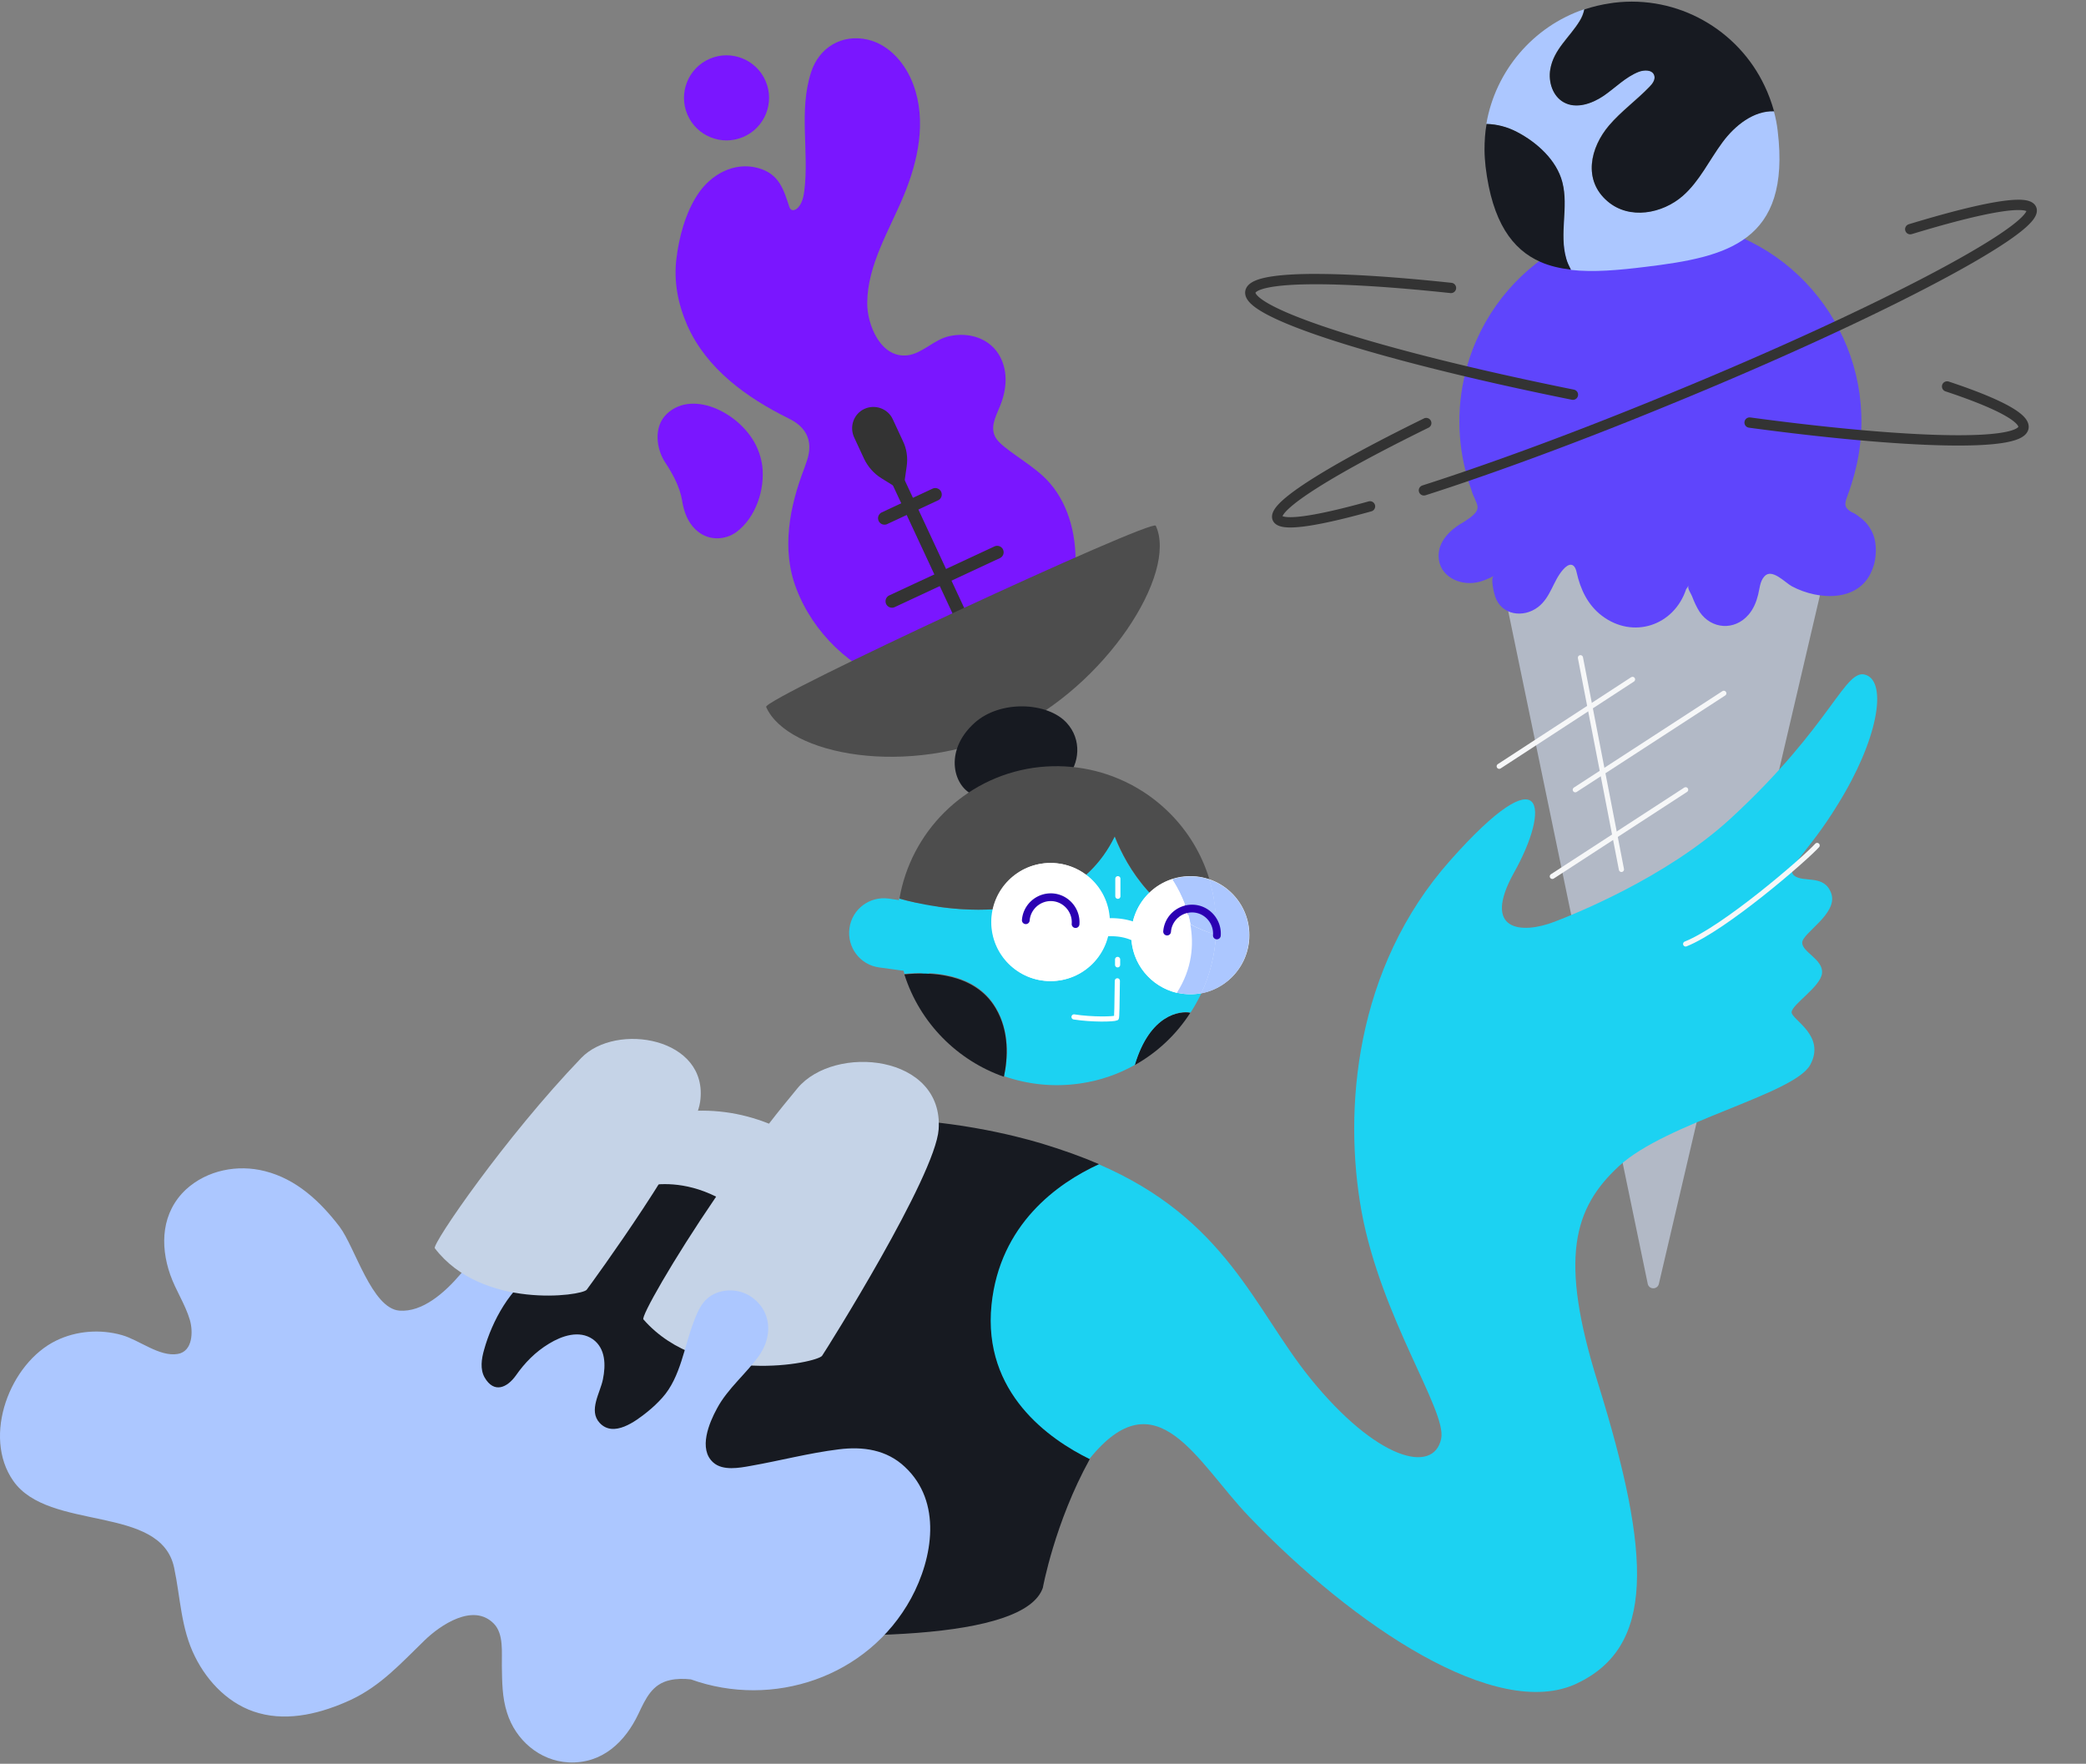 <?xml version="1.0" encoding="UTF-8" standalone="no"?><!DOCTYPE svg PUBLIC "-//W3C//DTD SVG 1.1//EN" "http://www.w3.org/Graphics/SVG/1.1/DTD/svg11.dtd"><svg width="100%" height="100%" viewBox="0 0 809 684" version="1.1" xmlns="http://www.w3.org/2000/svg" xmlns:xlink="http://www.w3.org/1999/xlink" xml:space="preserve" style="fill-rule:evenodd;clip-rule:evenodd;stroke-linecap:round;stroke-miterlimit:10;"><rect x="0" y="0" width="809" height="684" fill="#808080" stroke="none"/><g id="share"><g id="Ice-Cream"><path d="M583.133,228.371l55.9,269.5c0.5,2.3 3.7,2.3 4.3,0.1l67.3,-287.7l-81.8,-17.7l-36.9,24.4l-8.8,11.4Z" style="fill:#b2b9c6;fill-rule:nonzero;"/><path d="M725.433,205.171c-1.2,-2.1 -2.8,-3.7 -4.6,-4.9c-0.2,-0.2 -0.4,-0.4 -0.8,-0.6c0,0 -0.1,0 -0.1,-0.1c-0.6,-0.4 -1.2,-0.7 -1.9,-1c-4.1,-2.5 -2,-4.1 0,-10.8c0.8,-2.5 1.5,-5.1 2.1,-7.8c9.1,-42.1 -17.6,-83.6 -59.7,-92.7c-42.1,-9.1 -83.6,17.6 -92.7,59.7c-3.2,14.9 -1.9,29.7 2.9,43c0.4,1.5 1,2.7 1.5,3.8l0,0.1c1.4,3 1.9,4.5 -4.2,8.4c-5.2,2.9 -10.2,7.4 -10,13.6c0.2,7.6 8.1,11.3 14.7,10c2.3,-0.4 4.2,-1.3 6.3,-2.3c0.1,-0.1 0.2,-0.1 0.4,-0.2c-1.4,0.7 0.1,6.7 0.5,7.9c2.4,7.3 10.9,8.5 16.6,4.2c5,-3.8 5.8,-10 9.7,-14.5c2.3,-2.7 4.5,-2.8 5.3,0.9c1.5,6.7 4.3,12.7 9.8,16.9c12.1,9.2 28,3.9 32.7,-10.3c0.3,-0.4 0.6,-0.8 0.9,-1.4c-0.5,1.2 1,3.1 1.4,4.2c0.8,2.1 1.7,4.1 2.9,6c4.6,6.8 13.6,7.4 19,1.1c1.9,-2.2 3,-4.9 3.7,-7.7c0.6,-2.4 0.7,-5.2 2.4,-7.1c2.9,-3.4 8.1,2.4 10.7,3.8c10.5,5.6 26.8,6.3 31.4,-7.1c0.2,-0.5 0.3,-1 0.5,-1.5c1.1,-4.4 1,-9.7 -1.4,-13.6Z" style="fill:#5f45fc;fill-rule:nonzero;"/><path d="M668.033,55.071c-5.1,6.9 -8.9,15.1 -15.4,20.8c-7.9,6.9 -20.6,9.4 -29.2,2.1c-9.6,-8.2 -6.8,-20.7 0.6,-29.4c4.7,-5.5 10.7,-9.8 15.7,-15c1.2,-1.2 2.4,-2.9 1.8,-4.5c-0.8,-2.1 -3.8,-2.1 -6,-1.3c-5.1,2 -9,6.2 -13.6,9.3c-4.5,3.1 -10.7,5.2 -15.5,2.5c-4.2,-2.4 -6,-7.9 -5.2,-12.7c1.3,-7.8 7.5,-12.4 11.4,-18.8c0.8,-1.4 1.4,-2.9 1.8,-4.5c-19.9,6.7 -34.5,24 -38,44.5c4,0.1 8.1,1.2 11.8,3.1c7.6,4 15.3,10.9 17.6,19.5c2.5,9.7 -1.3,19.8 1.5,29.6c0.4,1.5 1.1,3 1.9,4.4c8.7,1 18.6,0.1 29.1,-1.2c31.3,-3.8 56.3,-9.5 51.1,-52.7c-0.3,-2.6 -0.8,-5.2 -1.5,-7.7c-7.9,-0.3 -15.1,5.5 -19.9,12Z" style="fill:#acc7ff;fill-rule:nonzero;"/><path d="M684.333,33.271c-10.2,-21.6 -33.5,-35.3 -58.5,-32.2c-0.4,0.1 -0.9,0.1 -1.3,0.2c-3.5,0.5 -6.8,1.3 -10.1,2.4c-0.3,1.6 -0.9,3.1 -1.8,4.5c-3.9,6.4 -10.1,11 -11.4,18.8c-0.8,4.8 0.9,10.3 5.2,12.7c4.8,2.7 10.9,0.6 15.5,-2.5c4.5,-3.1 8.5,-7.3 13.6,-9.3c2.1,-0.8 5.2,-0.9 6,1.3c0.6,1.6 -0.6,3.3 -1.8,4.5c-5,5.2 -11,9.5 -15.7,15c-7.3,8.6 -10.2,21.2 -0.6,29.4c8.5,7.3 21.3,4.8 29.2,-2.1c6.5,-5.7 10.2,-13.8 15.4,-20.8c4.8,-6.5 12.1,-12.3 20,-12c-1,-3.5 -2.2,-6.8 -3.7,-9.9Z" style="fill:#171a21;fill-rule:nonzero;"/><path d="M607.433,100.271c-2.8,-9.8 1,-19.9 -1.5,-29.6c-2.2,-8.6 -9.9,-15.5 -17.6,-19.5c-3.8,-2 -7.8,-3 -11.8,-3.1c-0.6,3.3 -0.8,6.7 -0.8,10.1c0,2.1 0.2,4.3 0.4,6.4c2.6,21.6 10.4,32.2 21.3,37c3.6,1.6 7.6,2.5 11.8,3c-0.7,-1.4 -1.4,-2.8 -1.8,-4.3Z" style="fill:#171a21;fill-rule:nonzero;"/><g><path d="M553.267,162.075l0.208,0.025l0.204,0.047l0.198,0.067l0.19,0.088l0.18,0.108l0.167,0.125l0.154,0.143l0.138,0.157l0.12,0.171l0.102,0.183l0.083,0.193l0.061,0.2l0.041,0.205l0.019,0.208l-0.003,0.21l-0.025,0.208l-0.047,0.204l-0.068,0.198l-0.088,0.19l-0.107,0.18l-0.125,0.167l-0.143,0.154l-0.157,0.137l-0.171,0.121l-0.183,0.102l-0.857,0.421l-0.851,0.419l-0.845,0.417l-0.841,0.416l-0.835,0.414l-0.83,0.414l-0.825,0.411l-0.819,0.41l-0.814,0.408l-0.809,0.407l-0.803,0.406l-0.798,0.403l-0.792,0.403l-0.787,0.4l-0.782,0.399l-0.776,0.397l-0.77,0.396l-0.765,0.394l-0.759,0.392l-0.753,0.39l-0.748,0.389l-0.741,0.387l-0.737,0.385l-0.73,0.384l-0.724,0.381l-0.719,0.38l-0.713,0.378l-0.706,0.376l-0.701,0.374l-0.695,0.373l-0.689,0.37l-0.682,0.368l-0.677,0.367l-0.67,0.365l-0.664,0.362l-0.658,0.361l-0.652,0.358l-0.646,0.357l-0.639,0.355l-0.633,0.352l-0.626,0.35l-0.621,0.349l-0.613,0.346l-0.607,0.344l-0.601,0.342l-0.594,0.339l-0.588,0.338l-0.581,0.335l-0.574,0.333l-0.568,0.331l-0.561,0.329l-0.554,0.326l-0.548,0.324l-0.541,0.322l-0.533,0.319l-0.527,0.317l-0.52,0.315l-0.514,0.312l-0.506,0.31l-0.499,0.307l-0.492,0.305l-0.485,0.302l-0.477,0.3l-0.471,0.297l-0.464,0.295l-0.456,0.292l-0.449,0.29l-0.441,0.287l-0.434,0.285l-0.427,0.282l-0.42,0.279l-0.412,0.276l-0.404,0.274l-0.397,0.27l-0.389,0.269l-0.382,0.265l-0.374,0.262l-0.366,0.26l-0.359,0.257l-0.351,0.253l-0.342,0.251l-0.335,0.248l-0.327,0.245l-0.319,0.241l-0.311,0.239l-0.303,0.235l-0.295,0.233l-0.286,0.228l-0.278,0.226l-0.27,0.222l-0.262,0.219l-0.255,0.217l-0.122,0.105l-0.121,0.105l-0.119,0.105l-0.117,0.103l-0.115,0.103l-0.113,0.102l-0.11,0.101l-0.108,0.099l-0.107,0.1l-0.103,0.097l-0.102,0.097l-0.1,0.096l-0.097,0.095l-0.095,0.094l-0.093,0.092l-0.091,0.092l-0.088,0.091l-0.085,0.089l-0.084,0.088l-0.082,0.088l-0.079,0.086l-0.077,0.085l-0.074,0.083l-0.073,0.082l-0.07,0.081l-0.067,0.08l-0.065,0.078l-0.063,0.077l-0.06,0.076l-0.058,0.074l-0.056,0.073l-0.054,0.071l-0.05,0.069l-0.049,0.068l-0.046,0.066l-0.043,0.064l-0.042,0.063l-0.039,0.061l-0.036,0.058l-0.035,0.058l-0.031,0.055l-0.03,0.052l-0.027,0.051l-0.025,0.048l-0.022,0.045l-0.021,0.044l-0.018,0.04l-0.016,0.038l-0.001,0.002l0.031,0.013l0.029,0.012l0.03,0.011l0.03,0.011l0.032,0.012l0.035,0.012l0.037,0.012l0.032,0.01l0.086,0.025l0.086,0.024l0.093,0.023l0.098,0.022l0.104,0.022l0.111,0.021l0.115,0.019l0.121,0.019l0.127,0.018l0.132,0.016l0.138,0.016l0.142,0.014l0.148,0.012l0.153,0.011l0.158,0.01l0.162,0.008l0.168,0.006l0.172,0.005l0.177,0.004l0.182,0.002l0.186,0l0.191,-0.002l0.195,-0.003l0.201,-0.004l0.204,-0.007l0.209,-0.008l0.213,-0.009l0.217,-0.012l0.221,-0.013l0.226,-0.015l0.231,-0.016l0.234,-0.018l0.238,-0.02l0.243,-0.022l0.246,-0.023l0.251,-0.025l0.255,-0.026l0.258,-0.029l0.262,-0.03l0.267,-0.031l0.271,-0.034l0.274,-0.035l0.278,-0.036l0.282,-0.039l0.286,-0.04l0.29,-0.042l0.293,-0.043l0.298,-0.045l0.301,-0.047l0.305,-0.049l0.308,-0.05l0.313,-0.052l0.316,-0.053l0.319,-0.055l0.324,-0.057l0.327,-0.058l0.33,-0.06l0.334,-0.062l0.338,-0.063l0.341,-0.065l0.345,-0.067l0.348,-0.068l0.352,-0.069l0.355,-0.072l0.359,-0.073l0.363,-0.075l0.365,-0.076l0.37,-0.078l0.372,-0.079l0.376,-0.081l0.38,-0.083l0.383,-0.084l0.386,-0.085l0.39,-0.088l0.393,-0.089l0.396,-0.09l0.399,-0.092l0.403,-0.094l0.407,-0.095l0.409,-0.096l0.412,-0.098l0.836,-0.202l0.848,-0.207l0.861,-0.213l0.874,-0.219l0.886,-0.226l0.899,-0.231l0.911,-0.238l0.924,-0.243l0.935,-0.249l0.948,-0.255l0.96,-0.261l0.971,-0.267l0.986,-0.273l0.204,-0.045l0.208,-0.023l0.21,-0.002l0.208,0.02l0.205,0.042l0.2,0.063l0.192,0.083l0.182,0.103l0.171,0.122l0.156,0.139l0.142,0.154l0.124,0.168l0.106,0.181l0.087,0.19l0.066,0.199l0.046,0.204l0.023,0.208l0.002,0.21l-0.02,0.208l-0.042,0.205l-0.063,0.2l-0.083,0.192l-0.103,0.182l-0.122,0.17l-0.139,0.157l-0.154,0.141l-0.169,0.125l-0.18,0.106l-0.19,0.087l-0.199,0.066l-0.99,0.275l-0.981,0.269l-0.97,0.263l-0.957,0.258l-0.946,0.252l-0.934,0.246l-0.922,0.24l-0.91,0.234l-0.898,0.229l-0.886,0.222l-0.873,0.216l-0.861,0.211l-0.848,0.204l-0.42,0.1l-0.417,0.098l-0.413,0.097l-0.41,0.095l-0.407,0.094l-0.404,0.092l-0.401,0.091l-0.397,0.089l-0.394,0.087l-0.391,0.086l-0.388,0.084l-0.385,0.083l-0.381,0.082l-0.378,0.079l-0.375,0.078l-0.372,0.077l-0.368,0.075l-0.365,0.073l-0.362,0.072l-0.358,0.07l-0.355,0.069l-0.352,0.066l-0.349,0.066l-0.345,0.063l-0.342,0.063l-0.338,0.06l-0.335,0.059l-0.332,0.057l-0.329,0.056l-0.325,0.053l-0.322,0.053l-0.318,0.05l-0.315,0.049l-0.311,0.048l-0.309,0.045l-0.305,0.044l-0.301,0.042l-0.298,0.041l-0.295,0.039l-0.291,0.037l-0.288,0.036l-0.284,0.034l-0.282,0.032l-0.278,0.03l-0.274,0.029l-0.271,0.027l-0.267,0.025l-0.264,0.023l-0.261,0.022l-0.258,0.02l-0.254,0.018l-0.25,0.016l-0.248,0.015l-0.244,0.013l-0.241,0.011l-0.237,0.009l-0.234,0.007l-0.231,0.006l-0.228,0.003l-0.224,0.002l-0.222,0l-0.218,-0.003l-0.215,-0.004l-0.212,-0.006l-0.208,-0.008l-0.206,-0.01l-0.203,-0.013l-0.2,-0.014l-0.197,-0.017l-0.194,-0.019l-0.191,-0.021l-0.189,-0.023l-0.186,-0.026l-0.184,-0.029l-0.181,-0.031l-0.178,-0.034l-0.176,-0.036l-0.174,-0.04l-0.172,-0.043l-0.17,-0.046l-0.162,-0.048l-0.088,-0.027l-0.082,-0.027l-0.082,-0.028l-0.082,-0.029l-0.082,-0.031l-0.081,-0.031l-0.079,-0.032l-0.08,-0.033l-0.079,-0.034l-0.079,-0.036l-0.08,-0.038l-0.077,-0.038l-0.077,-0.04l-0.078,-0.041l-0.077,-0.043l-0.075,-0.044l-0.076,-0.046l-0.074,-0.046l-0.075,-0.049l-0.074,-0.052l-0.073,-0.052l-0.071,-0.053l-0.072,-0.057l-0.071,-0.058l-0.069,-0.059l-0.07,-0.063l-0.068,-0.064l-0.066,-0.065l-0.065,-0.067l-0.064,-0.07l-0.062,-0.072l-0.061,-0.073l-0.06,-0.077l-0.057,-0.078l-0.056,-0.079l-0.053,-0.081l-0.052,-0.083l-0.049,-0.084l-0.047,-0.087l-0.045,-0.088l-0.042,-0.088l-0.05,-0.112l-0.054,-0.142l-0.045,-0.134l-0.039,-0.135l-0.033,-0.136l-0.028,-0.137l-0.023,-0.136l-0.017,-0.136l-0.011,-0.136l-0.007,-0.135l-0.002,-0.135l0.003,-0.133l0.007,-0.131l0.011,-0.13l0.016,-0.13l0.019,-0.126l0.023,-0.126l0.027,-0.125l0.029,-0.122l0.033,-0.12l0.035,-0.12l0.038,-0.119l0.041,-0.117l0.044,-0.115l0.045,-0.114l0.049,-0.114l0.05,-0.113l0.053,-0.111l0.054,-0.11l0.057,-0.11l0.059,-0.109l0.061,-0.109l0.063,-0.108l0.064,-0.108l0.067,-0.107l0.068,-0.107l0.071,-0.107l0.072,-0.107l0.074,-0.106l0.076,-0.106l0.078,-0.107l0.08,-0.106l0.081,-0.105l0.083,-0.107l0.086,-0.106l0.087,-0.107l0.088,-0.107l0.091,-0.107l0.092,-0.107l0.095,-0.107l0.096,-0.108l0.098,-0.108l0.099,-0.108l0.102,-0.109l0.103,-0.109l0.106,-0.11l0.107,-0.11l0.109,-0.11l0.11,-0.11l0.113,-0.112l0.115,-0.111l0.115,-0.112l0.119,-0.113l0.12,-0.113l0.121,-0.113l0.124,-0.114l0.126,-0.115l0.127,-0.115l0.129,-0.115l0.132,-0.117l0.133,-0.116l0.134,-0.117l0.139,-0.12l0.277,-0.235l0.286,-0.24l0.294,-0.242l0.301,-0.244l0.308,-0.246l0.316,-0.249l0.323,-0.251l0.331,-0.254l0.338,-0.256l0.345,-0.258l0.353,-0.261l0.359,-0.263l0.367,-0.266l0.375,-0.268l0.382,-0.27l0.389,-0.273l0.396,-0.276l0.403,-0.278l0.411,-0.28l0.417,-0.282l0.425,-0.285l0.432,-0.288l0.439,-0.289l0.446,-0.293l0.453,-0.294l0.46,-0.297l0.467,-0.299l0.474,-0.302l0.481,-0.304l0.488,-0.306l0.495,-0.308l0.501,-0.311l0.509,-0.313l0.515,-0.316l0.522,-0.317l0.529,-0.32l0.535,-0.322l0.542,-0.324l0.549,-0.327l0.555,-0.329l0.563,-0.331l0.568,-0.333l0.575,-0.335l0.582,-0.337l0.588,-0.34l0.595,-0.341l0.601,-0.344l0.607,-0.345l0.614,-0.348l0.621,-0.35l0.626,-0.352l0.633,-0.354l0.639,-0.356l0.645,-0.358l0.652,-0.36l0.657,-0.361l0.664,-0.364l0.67,-0.366l0.676,-0.367l0.682,-0.37l0.688,-0.371l0.694,-0.374l0.7,-0.375l0.706,-0.377l0.712,-0.379l0.718,-0.38l0.723,-0.383l0.729,-0.384l0.736,-0.386l0.74,-0.387l0.747,-0.39l0.752,-0.391l0.758,-0.393l0.764,-0.394l0.769,-0.396l0.774,-0.398l0.781,-0.4l0.785,-0.401l0.791,-0.402l0.797,-0.405l0.802,-0.405l0.807,-0.408l0.813,-0.409l0.818,-0.41l0.824,-0.412l0.828,-0.414l0.834,-0.415l0.839,-0.416l0.844,-0.418l0.849,-0.419l0.855,-0.421l0.858,-0.421l0.193,-0.083l0.2,-0.061l0.205,-0.041l0.209,-0.019l0.209,0.003Z" style="fill:#333;"/><path d="M783.042,77.444l0.253,0.004l0.249,0.007l0.244,0.01l0.241,0.013l0.236,0.015l0.233,0.019l0.225,0.021l0.116,0.012l0.112,0.013l0.111,0.013l0.11,0.015l0.11,0.015l0.108,0.016l0.107,0.016l0.107,0.018l0.106,0.019l0.104,0.019l0.104,0.021l0.104,0.021l0.102,0.023l0.102,0.023l0.101,0.025l0.1,0.025l0.099,0.027l0.099,0.028l0.098,0.029l0.097,0.03l0.098,0.031l0.096,0.033l0.095,0.034l0.095,0.036l0.093,0.037l0.094,0.038l0.094,0.041l0.092,0.041l0.091,0.044l0.091,0.045l0.091,0.048l0.09,0.049l0.089,0.051l0.087,0.053l0.088,0.055l0.088,0.058l0.084,0.059l0.085,0.063l0.084,0.065l0.082,0.066l0.082,0.071l0.08,0.072l0.078,0.075l0.076,0.077l0.076,0.081l0.073,0.083l0.072,0.086l0.069,0.089l0.065,0.09l0.064,0.093l0.062,0.097l0.059,0.098l0.054,0.099l0.052,0.102l0.049,0.104l0.047,0.109l0.042,0.11l0.038,0.108l0.034,0.108l0.031,0.111l0.027,0.112l0.023,0.111l0.019,0.11l0.016,0.114l0.012,0.111l0.009,0.108l0.005,0.112l0.002,0.111l-0.001,0.106l-0.004,0.108l-0.007,0.109l-0.01,0.105l-0.012,0.105l-0.015,0.103l-0.018,0.103l-0.02,0.103l-0.022,0.1l-0.024,0.1l-0.026,0.099l-0.028,0.097l-0.03,0.097l-0.032,0.096l-0.034,0.095l-0.035,0.093l-0.037,0.094l-0.038,0.093l-0.04,0.092l-0.041,0.091l-0.043,0.09l-0.044,0.09l-0.046,0.09l-0.047,0.089l-0.049,0.089l-0.049,0.089l-0.051,0.087l-0.052,0.088l-0.054,0.087l-0.054,0.087l-0.057,0.088l-0.057,0.086l-0.058,0.086l-0.06,0.088l-0.061,0.086l-0.062,0.086l-0.064,0.087l-0.064,0.086l-0.066,0.087l-0.067,0.086l-0.069,0.087l-0.072,0.089l-0.139,0.17l-0.148,0.175l-0.152,0.175l-0.157,0.175l-0.162,0.176l-0.167,0.178l-0.172,0.178l-0.177,0.179l-0.181,0.181l-0.186,0.182l-0.192,0.183l-0.196,0.184l-0.201,0.186l-0.206,0.187l-0.211,0.188l-0.216,0.19l-0.221,0.192l-0.225,0.193l-0.231,0.194l-0.236,0.196l-0.24,0.198l-0.246,0.199l-0.25,0.2l-0.255,0.203l-0.26,0.203l-0.265,0.206l-0.27,0.207l-0.275,0.208l-0.279,0.211l-0.285,0.211l-0.289,0.214l-0.294,0.215l-0.299,0.216l-0.304,0.219l-0.309,0.22l-0.313,0.221l-0.319,0.223l-0.323,0.225l-0.327,0.226l-0.333,0.228l-0.337,0.23l-0.342,0.231l-0.347,0.233l-0.352,0.234l-0.356,0.236l-0.361,0.238l-0.366,0.239l-0.37,0.241l-0.375,0.242l-0.379,0.244l-0.384,0.245l-0.389,0.247l-0.394,0.248l-0.397,0.25l-0.403,0.252l-0.407,0.253l-0.412,0.255l-0.416,0.256l-0.42,0.257l-0.425,0.259l-0.43,0.261l-0.434,0.262l-0.438,0.264l-0.443,0.265l-0.448,0.266l-0.451,0.268l-0.457,0.27l-0.46,0.27l-0.465,0.273l-0.469,0.273l-0.473,0.275l-0.478,0.277l-0.482,0.278l-0.487,0.279l-0.49,0.281l-0.495,0.282l-0.499,0.283l-0.504,0.285l-0.507,0.286l-0.512,0.287l-0.516,0.289l-0.52,0.29l-0.524,0.292l-0.528,0.292l-0.532,0.294l-0.537,0.296l-0.54,0.296l-0.545,0.298l-0.548,0.299l-0.553,0.301l-0.556,0.301l-0.561,0.303l-0.565,0.304l-0.568,0.306l-0.573,0.306l-0.576,0.308l-0.58,0.309l-0.584,0.31l-0.588,0.311l-0.592,0.313l-0.596,0.313l-0.599,0.315l-0.604,0.316l-1.217,0.636l-1.233,0.639l-1.248,0.644l-1.263,0.649l-1.277,0.653l-1.292,0.657l-1.306,0.661l-1.32,0.665l-1.334,0.669l-1.348,0.673l-1.362,0.677l-1.376,0.68l-1.389,0.685l-1.403,0.687l-1.416,0.692l-1.429,0.695l-1.442,0.698l-1.454,0.702l-1.468,0.705l-1.48,0.708l-1.493,0.711l-1.505,0.714l-1.517,0.718l-1.529,0.72l-1.541,0.723l-1.553,0.725l-1.564,0.729l-1.576,0.731l-1.588,0.733l-1.598,0.736l-1.61,0.739l-1.62,0.74l-1.632,0.743l-1.642,0.746l-1.653,0.747l-1.663,0.749l-1.673,0.751l-1.683,0.753l-1.694,0.755l-1.703,0.757l-1.714,0.758l-1.722,0.76l-1.732,0.762l-1.742,0.763l-1.751,0.764l-1.759,0.766l-1.769,0.767l-1.777,0.768l-1.786,0.769l-1.795,0.77l-1.803,0.771l-1.811,0.772l-1.819,0.772l-1.827,0.774l-1.835,0.774l-1.843,0.775l-1.85,0.775l-1.858,0.775l-1.865,0.776l-1.872,0.777l-1.879,0.776l-1.886,0.777l-1.891,0.776l-1.672,0.687l-1.67,0.685l-1.666,0.68l-1.662,0.677l-1.658,0.673l-1.654,0.67l-1.649,0.665l-1.645,0.662l-1.641,0.657l-1.636,0.654l-1.631,0.65l-1.627,0.646l-1.622,0.641l-1.616,0.638l-1.612,0.634l-1.606,0.629l-1.601,0.626l-1.596,0.621l-1.59,0.617l-1.585,0.613l-1.578,0.608l-1.573,0.605l-1.568,0.599l-1.561,0.596l-1.555,0.591l-1.548,0.587l-1.543,0.583l-1.536,0.577l-1.529,0.574l-1.523,0.569l-1.516,0.564l-1.509,0.56l-1.502,0.555l-1.496,0.551l-1.488,0.545l-1.48,0.542l-1.474,0.536l-1.466,0.532l-1.458,0.526l-1.451,0.523l-1.443,0.517l-1.435,0.512l-1.428,0.507l-1.419,0.503l-1.411,0.497l-1.402,0.493l-1.395,0.487l-1.386,0.483l-1.377,0.477l-1.368,0.472l-1.36,0.468l-1.351,0.461l-1.342,0.457l-1.333,0.452l-1.324,0.446l-1.314,0.441l-1.305,0.435l-1.295,0.431l-1.286,0.425l-1.277,0.419l-1.266,0.414l-1.256,0.409l-1.247,0.403l-1.235,0.397l-0.409,0.085l-0.418,-0.001l-0.409,-0.088l-0.381,-0.171l-0.338,-0.247l-0.279,-0.312l-0.208,-0.362l-0.128,-0.398l-0.042,-0.416l0.045,-0.416l0.13,-0.397l0.211,-0.362l0.28,-0.31l0.339,-0.244l0.383,-0.169l1.232,-0.396l1.24,-0.401l1.25,-0.407l1.26,-0.412l1.271,-0.417l1.28,-0.423l1.289,-0.429l1.3,-0.433l1.308,-0.439l1.319,-0.445l1.327,-0.449l1.336,-0.455l1.346,-0.46l1.355,-0.466l1.363,-0.47l1.372,-0.476l1.381,-0.48l1.389,-0.486l1.398,-0.491l1.406,-0.496l1.414,-0.5l1.422,-0.506l1.431,-0.511l1.438,-0.515l1.446,-0.52l1.454,-0.526l1.461,-0.53l1.469,-0.534l1.476,-0.54l1.484,-0.544l1.49,-0.549l1.498,-0.553l1.505,-0.558l1.512,-0.563l1.518,-0.567l1.525,-0.572l1.532,-0.576l1.538,-0.581l1.544,-0.585l1.551,-0.59l1.556,-0.594l1.563,-0.598l1.569,-0.603l1.575,-0.607l1.58,-0.611l1.586,-0.615l1.591,-0.62l1.597,-0.624l1.603,-0.628l1.607,-0.632l1.613,-0.636l1.617,-0.64l1.623,-0.644l1.627,-0.648l1.632,-0.652l1.636,-0.656l1.641,-0.66l1.646,-0.664l1.649,-0.668l1.654,-0.671l1.658,-0.675l1.662,-0.679l1.666,-0.683l1.671,-0.687l1.89,-0.776l1.881,-0.775l1.875,-0.774l1.868,-0.775l1.86,-0.774l1.853,-0.773l1.846,-0.774l1.838,-0.772l1.831,-0.773l1.822,-0.771l1.815,-0.771l1.807,-0.77l1.798,-0.769l1.79,-0.768l1.781,-0.767l1.773,-0.766l1.764,-0.765l1.755,-0.764l1.746,-0.762l1.737,-0.761l1.728,-0.759l1.718,-0.758l1.708,-0.757l1.699,-0.754l1.688,-0.753l1.679,-0.751l1.669,-0.749l1.658,-0.747l1.648,-0.745l1.637,-0.743l1.626,-0.741l1.616,-0.738l1.605,-0.736l1.593,-0.734l1.582,-0.731l1.571,-0.729l1.559,-0.726l1.548,-0.723l1.536,-0.72l1.523,-0.718l1.512,-0.715l1.499,-0.711l1.487,-0.709l1.475,-0.705l1.462,-0.702l1.449,-0.699l1.436,-0.696l1.423,-0.692l1.41,-0.688l1.397,-0.685l1.383,-0.681l1.369,-0.678l1.356,-0.674l1.341,-0.669l1.328,-0.666l1.313,-0.662l1.3,-0.657l1.284,-0.654l1.27,-0.649l1.256,-0.645l1.24,-0.64l1.225,-0.636l1.211,-0.632l0.599,-0.313l0.596,-0.313l0.591,-0.311l0.588,-0.311l0.584,-0.309l0.58,-0.308l0.576,-0.307l0.572,-0.305l0.568,-0.304l0.565,-0.303l0.56,-0.302l0.556,-0.301l0.552,-0.299l0.548,-0.298l0.544,-0.296l0.54,-0.296l0.535,-0.294l0.532,-0.292l0.528,-0.292l0.523,-0.29l0.519,-0.288l0.515,-0.288l0.511,-0.285l0.506,-0.285l0.502,-0.283l0.498,-0.282l0.494,-0.28l0.489,-0.279l0.485,-0.277l0.481,-0.276l0.476,-0.275l0.472,-0.273l0.468,-0.272l0.463,-0.27l0.458,-0.268l0.454,-0.267l0.45,-0.266l0.445,-0.264l0.441,-0.263l0.436,-0.261l0.432,-0.259l0.427,-0.258l0.422,-0.256l0.418,-0.255l0.413,-0.253l0.409,-0.251l0.404,-0.25l0.399,-0.248l0.395,-0.247l0.389,-0.245l0.385,-0.243l0.381,-0.242l0.375,-0.239l0.371,-0.239l0.366,-0.236l0.361,-0.235l0.356,-0.233l0.351,-0.231l0.346,-0.229l0.342,-0.228l0.336,-0.225l0.331,-0.224l0.327,-0.223l0.321,-0.22l0.317,-0.218l0.311,-0.217l0.306,-0.215l0.301,-0.213l0.296,-0.21l0.291,-0.209l0.286,-0.207l0.28,-0.205l0.275,-0.203l0.271,-0.201l0.264,-0.199l0.259,-0.197l0.254,-0.195l0.249,-0.193l0.243,-0.19l0.238,-0.189l0.233,-0.186l0.226,-0.184l0.222,-0.182l0.216,-0.18l0.21,-0.177l0.204,-0.175l0.2,-0.172l0.193,-0.171l0.188,-0.167l0.182,-0.165l0.176,-0.163l0.17,-0.16l0.164,-0.157l0.159,-0.155l0.153,-0.152l0.146,-0.149l0.141,-0.146l0.134,-0.143l0.129,-0.139l0.122,-0.137l0.116,-0.133l0.11,-0.13l0.106,-0.129l0.047,-0.059l0.048,-0.06l0.047,-0.06l0.044,-0.059l0.043,-0.057l0.042,-0.057l0.04,-0.056l0.038,-0.054l0.036,-0.053l0.036,-0.052l0.034,-0.052l0.031,-0.048l0.031,-0.049l0.029,-0.048l0.027,-0.045l0.026,-0.045l0.024,-0.042l0.022,-0.042l0.022,-0.04l0.019,-0.038l0.018,-0.037l0.017,-0.035l0.015,-0.034l0.014,-0.032l0.011,-0.027l-0.014,-0.007l-0.029,-0.012l-0.032,-0.014l-0.035,-0.013l-0.037,-0.014l-0.04,-0.014l-0.04,-0.014l-0.043,-0.014l-0.046,-0.014l-0.047,-0.014l-0.05,-0.014l-0.051,-0.014l-0.054,-0.014l-0.056,-0.013l-0.057,-0.014l-0.06,-0.013l-0.062,-0.012l-0.063,-0.013l-0.066,-0.012l-0.067,-0.012l-0.07,-0.011l-0.072,-0.012l-0.073,-0.011l-0.074,-0.01l-0.077,-0.01l-0.079,-0.009l-0.08,-0.01l-0.079,-0.008l-0.173,-0.016l-0.177,-0.014l-0.183,-0.012l-0.19,-0.01l-0.197,-0.008l-0.203,-0.006l-0.209,-0.003l-0.216,-0.002l-0.222,0.001l-0.228,0.003l-0.234,0.005l-0.241,0.008l-0.246,0.009l-0.252,0.012l-0.258,0.015l-0.263,0.017l-0.269,0.018l-0.276,0.022l-0.28,0.023l-0.286,0.026l-0.292,0.029l-0.297,0.03l-0.303,0.033l-0.307,0.035l-0.314,0.038l-0.318,0.04l-0.324,0.042l-0.329,0.044l-0.335,0.047l-0.339,0.049l-0.345,0.051l-0.35,0.054l-0.355,0.055l-0.36,0.059l-0.364,0.06l-0.37,0.063l-0.375,0.065l-0.38,0.067l-0.385,0.069l-0.39,0.072l-0.394,0.074l-0.399,0.076l-0.405,0.078l-0.409,0.081l-0.413,0.083l-0.419,0.085l-0.423,0.087l-0.428,0.089l-0.433,0.092l-0.437,0.094l-0.441,0.096l-0.447,0.098l-0.451,0.1l-0.455,0.103l-0.461,0.104l-0.464,0.107l-0.469,0.109l-0.474,0.111l-0.478,0.113l-0.482,0.116l-0.487,0.117l-0.491,0.12l-0.496,0.121l-0.5,0.124l-0.504,0.126l-0.509,0.128l-0.513,0.13l-0.517,0.132l-0.521,0.134l-0.526,0.137l-0.529,0.138l-0.534,0.14l-0.538,0.143l-0.543,0.144l-0.546,0.147l-0.55,0.148l-0.555,0.151l-0.558,0.152l-0.563,0.155l-0.567,0.156l-0.57,0.159l-0.575,0.16l-0.579,0.163l-0.582,0.164l-0.586,0.167l-0.591,0.168l-0.594,0.171l-0.598,0.172l-0.602,0.174l-0.606,0.176l-0.609,0.179l-0.614,0.18l-0.617,0.182l-0.621,0.184l-0.624,0.186l-0.629,0.187l-0.632,0.19l-0.635,0.191l-1.285,0.39l-0.41,0.079l-0.418,-0.009l-0.408,-0.095l-0.378,-0.177l-0.333,-0.253l-0.274,-0.316l-0.202,-0.366l-0.121,-0.4l-0.036,-0.417l0.052,-0.415l0.137,-0.395l0.217,-0.358l0.286,-0.305l0.343,-0.239l0.385,-0.162l1.288,-0.391l0.641,-0.193l0.636,-0.191l0.633,-0.189l0.629,-0.187l0.625,-0.185l0.622,-0.184l0.618,-0.181l0.614,-0.18l0.611,-0.177l0.607,-0.176l0.603,-0.174l0.599,-0.172l0.596,-0.169l0.591,-0.168l0.588,-0.166l0.584,-0.164l0.58,-0.162l0.576,-0.161l0.573,-0.158l0.568,-0.156l0.564,-0.154l0.561,-0.152l0.556,-0.15l0.553,-0.148l0.548,-0.146l0.545,-0.144l0.54,-0.142l0.536,-0.141l0.533,-0.138l0.528,-0.135l0.524,-0.134l0.52,-0.132l0.515,-0.13l0.512,-0.128l0.507,-0.125l0.504,-0.124l0.499,-0.121l0.495,-0.12l0.49,-0.117l0.486,-0.115l0.483,-0.113l0.477,-0.111l0.474,-0.109l0.469,-0.107l0.465,-0.104l0.46,-0.103l0.456,-0.1l0.452,-0.098l0.448,-0.096l0.443,-0.094l0.438,-0.092l0.434,-0.089l0.43,-0.087l0.425,-0.086l0.421,-0.082l0.416,-0.081l0.412,-0.079l0.407,-0.076l0.403,-0.074l0.398,-0.072l0.394,-0.07l0.389,-0.067l0.385,-0.065l0.38,-0.063l0.376,-0.061l0.371,-0.058l0.366,-0.056l0.362,-0.054l0.357,-0.052l0.353,-0.049l0.348,-0.047l0.343,-0.044l0.339,-0.043l0.334,-0.04l0.33,-0.037l0.324,-0.036l0.321,-0.033l0.315,-0.03l0.312,-0.028l0.306,-0.026l0.302,-0.024l0.298,-0.021l0.293,-0.018l0.288,-0.016l0.284,-0.014l0.279,-0.011l0.275,-0.009l0.271,-0.006l0.266,-0.003l0.261,-0.001l0.258,0.002Z" style="fill:#333;"/><path d="M755.489,147.903l0.277,0.07l0.901,0.301l0.892,0.3l0.88,0.3l0.867,0.298l0.43,0.149l0.427,0.148l0.423,0.149l0.42,0.148l0.417,0.147l0.414,0.148l0.41,0.147l0.408,0.147l0.404,0.147l0.401,0.146l0.399,0.146l0.394,0.146l0.392,0.145l0.389,0.145l0.385,0.145l0.382,0.145l0.379,0.144l0.376,0.144l0.372,0.144l0.37,0.143l0.366,0.143l0.362,0.143l0.36,0.142l0.356,0.143l0.353,0.142l0.35,0.141l0.346,0.141l0.343,0.141l0.34,0.141l0.337,0.14l0.333,0.14l0.329,0.139l0.327,0.14l0.323,0.139l0.32,0.138l0.316,0.138l0.313,0.138l0.31,0.138l0.307,0.138l0.303,0.136l0.299,0.137l0.296,0.136l0.293,0.136l0.29,0.136l0.286,0.136l0.282,0.135l0.279,0.134l0.276,0.135l0.273,0.134l0.269,0.133l0.265,0.134l0.262,0.133l0.259,0.133l0.255,0.132l0.251,0.133l0.249,0.131l0.245,0.132l0.241,0.131l0.238,0.131l0.234,0.131l0.231,0.131l0.228,0.13l0.224,0.13l0.221,0.13l0.217,0.129l0.213,0.13l0.211,0.129l0.206,0.129l0.204,0.129l0.2,0.128l0.196,0.129l0.193,0.128l0.189,0.128l0.187,0.128l0.182,0.128l0.179,0.128l0.176,0.129l0.173,0.128l0.169,0.128l0.166,0.128l0.162,0.129l0.158,0.128l0.156,0.129l0.152,0.129l0.149,0.13l0.145,0.13l0.141,0.129l0.139,0.131l0.135,0.132l0.132,0.132l0.129,0.133l0.125,0.134l0.121,0.135l0.118,0.136l0.115,0.137l0.112,0.138l0.107,0.14l0.104,0.142l0.097,0.138l0.052,0.077l0.048,0.072l0.047,0.074l0.045,0.074l0.046,0.075l0.043,0.075l0.043,0.075l0.042,0.076l0.04,0.077l0.039,0.076l0.039,0.078l0.038,0.08l0.035,0.079l0.035,0.079l0.033,0.081l0.033,0.083l0.031,0.082l0.029,0.081l0.028,0.083l0.027,0.086l0.025,0.085l0.024,0.085l0.022,0.088l0.02,0.086l0.019,0.088l0.017,0.089l0.015,0.088l0.013,0.089l0.012,0.09l0.01,0.091l0.007,0.092l0.006,0.09l0.004,0.091l0.002,0.093l-0.001,0.093l-0.002,0.091l-0.005,0.093l-0.007,0.093l-0.009,0.093l-0.011,0.091l-0.013,0.091l-0.015,0.089l-0.015,0.084l-0.019,0.089l-0.021,0.088l-0.021,0.083l-0.025,0.087l-0.026,0.085l-0.027,0.082l-0.03,0.085l-0.032,0.084l-0.033,0.079l-0.035,0.082l-0.037,0.081l-0.037,0.076l-0.039,0.078l-0.042,0.078l-0.042,0.075l-0.044,0.075l-0.045,0.072l-0.046,0.073l-0.048,0.071l-0.048,0.069l-0.05,0.069l-0.051,0.068l-0.052,0.067l-0.053,0.064l-0.054,0.065l-0.056,0.065l-0.055,0.061l-0.056,0.061l-0.059,0.061l-0.058,0.06l-0.059,0.058l-0.06,0.057l-0.061,0.057l-0.062,0.055l-0.062,0.054l-0.063,0.054l-0.069,0.057l-0.125,0.099l-0.132,0.101l-0.135,0.097l-0.138,0.094l-0.14,0.092l-0.143,0.089l-0.145,0.087l-0.148,0.085l-0.151,0.082l-0.154,0.081l-0.155,0.078l-0.159,0.077l-0.161,0.075l-0.164,0.073l-0.166,0.071l-0.169,0.07l-0.172,0.069l-0.175,0.067l-0.178,0.066l-0.18,0.065l-0.183,0.063l-0.186,0.062l-0.189,0.061l-0.191,0.059l-0.195,0.058l-0.198,0.058l-0.2,0.056l-0.204,0.055l-0.206,0.054l-0.209,0.053l-0.213,0.053l-0.215,0.051l-0.218,0.05l-0.222,0.049l-0.224,0.048l-0.228,0.048l-0.23,0.046l-0.233,0.046l-0.237,0.044l-0.24,0.044l-0.242,0.043l-0.246,0.042l-0.249,0.041l-0.251,0.04l-0.255,0.04l-0.258,0.038l-0.261,0.038l-0.264,0.037l-0.267,0.036l-0.27,0.035l-0.274,0.035l-0.276,0.033l-0.279,0.033l-0.282,0.032l-0.286,0.031l-0.289,0.031l-0.291,0.03l-0.295,0.028l-0.297,0.028l-0.301,0.028l-0.303,0.026l-0.307,0.026l-0.31,0.025l-0.313,0.024l-0.315,0.024l-0.319,0.022l-0.322,0.022l-0.325,0.021l-0.327,0.021l-0.331,0.019l-0.334,0.019l-0.336,0.018l-0.34,0.018l-0.342,0.016l-0.346,0.016l-0.348,0.015l-0.352,0.015l-0.354,0.013l-0.357,0.013l-0.361,0.012l-0.363,0.011l-0.366,0.011l-0.369,0.01l-0.372,0.009l-0.374,0.008l-0.378,0.008l-0.38,0.007l-0.384,0.006l-0.386,0.006l-0.389,0.004l-0.393,0.004l-0.791,0.006l-0.804,0.003l-0.814,0l-0.826,-0.003l-0.837,-0.006l-0.848,-0.009l-0.859,-0.012l-0.87,-0.014l-0.881,-0.018l-0.891,-0.02l-0.902,-0.023l-0.913,-0.026l-0.923,-0.029l-0.934,-0.032l-0.944,-0.034l-0.955,-0.038l-0.964,-0.04l-0.975,-0.043l-0.985,-0.046l-0.996,-0.049l-1.005,-0.051l-1.015,-0.055l-1.025,-0.057l-1.035,-0.06l-1.045,-0.062l-1.054,-0.066l-1.064,-0.068l-1.073,-0.071l-1.083,-0.074l-1.092,-0.077l-1.101,-0.079l-1.111,-0.082l-1.12,-0.085l-1.129,-0.088l-1.138,-0.09l-1.146,-0.093l-1.156,-0.096l-1.165,-0.099l-1.173,-0.101l-1.182,-0.104l-1.19,-0.107l-1.199,-0.109l-1.207,-0.112l-1.216,-0.115l-1.224,-0.118l-1.232,-0.12l-1.241,-0.123l-1.248,-0.126l-1.257,-0.128l-1.264,-0.131l-1.273,-0.134l-1.28,-0.136l-1.287,-0.139l-1.296,-0.142l-1.303,-0.144l-1.31,-0.147l-1.318,-0.149l-1.325,-0.153l-1.333,-0.154l-1.339,-0.158l-1.347,-0.16l-1.354,-0.163l-1.361,-0.165l-1.367,-0.168l-1.375,-0.17l-1.381,-0.174l-1.388,-0.175l-1.395,-0.179l-1.401,-0.181l-1.408,-0.183l-1.414,-0.186l-1.42,-0.189l-1.426,-0.191l-0.279,-0.058l-0.268,-0.097l-0.252,-0.134l-0.23,-0.169l-0.204,-0.2l-0.173,-0.227l-0.139,-0.249l-0.103,-0.266l-0.063,-0.279l-0.023,-0.284l0.018,-0.285l0.058,-0.279l0.097,-0.269l0.134,-0.251l0.169,-0.23l0.2,-0.204l0.227,-0.173l0.249,-0.139l0.266,-0.103l0.278,-0.063l0.285,-0.023l0.285,0.018l1.423,0.19l1.415,0.188l1.41,0.186l1.402,0.183l1.397,0.18l1.39,0.178l1.383,0.175l1.376,0.172l1.37,0.17l1.362,0.168l1.356,0.164l1.349,0.162l1.341,0.16l1.335,0.157l1.327,0.154l1.32,0.151l1.312,0.149l1.305,0.147l1.298,0.143l1.29,0.141l1.282,0.139l1.274,0.136l1.267,0.133l1.258,0.13l1.251,0.128l1.243,0.125l1.234,0.122l1.226,0.12l1.218,0.117l1.21,0.114l1.201,0.112l1.192,0.108l1.184,0.107l1.176,0.103l1.166,0.101l1.158,0.098l1.149,0.095l1.14,0.093l1.131,0.089l1.121,0.088l1.113,0.084l1.103,0.081l1.094,0.079l1.084,0.076l1.075,0.074l1.066,0.07l1.055,0.068l1.046,0.065l1.036,0.062l1.027,0.06l1.016,0.056l1.006,0.054l0.996,0.051l0.986,0.049l0.976,0.045l0.965,0.043l0.955,0.039l0.945,0.038l0.933,0.034l0.924,0.031l0.912,0.029l0.901,0.025l0.891,0.023l0.88,0.02l0.868,0.017l0.858,0.015l0.846,0.011l0.835,0.009l0.823,0.006l0.812,0.003l0.801,0l0.788,-0.003l0.778,-0.006l0.383,-0.004l0.382,-0.004l0.378,-0.005l0.375,-0.006l0.372,-0.007l0.369,-0.008l0.366,-0.008l0.364,-0.009l0.36,-0.009l0.357,-0.011l0.354,-0.011l0.35,-0.012l0.348,-0.012l0.345,-0.013l0.341,-0.014l0.339,-0.015l0.335,-0.015l0.333,-0.016l0.328,-0.017l0.326,-0.018l0.323,-0.018l0.319,-0.019l0.317,-0.02l0.313,-0.02l0.309,-0.021l0.307,-0.022l0.303,-0.022l0.3,-0.024l0.297,-0.023l0.293,-0.025l0.29,-0.025l0.287,-0.026l0.283,-0.027l0.281,-0.028l0.276,-0.028l0.273,-0.029l0.27,-0.029l0.267,-0.03l0.263,-0.031l0.259,-0.032l0.256,-0.032l0.253,-0.033l0.249,-0.034l0.246,-0.034l0.241,-0.035l0.239,-0.036l0.235,-0.036l0.231,-0.037l0.228,-0.038l0.224,-0.038l0.221,-0.039l0.216,-0.04l0.213,-0.04l0.209,-0.041l0.206,-0.041l0.202,-0.042l0.198,-0.043l0.194,-0.043l0.19,-0.043l0.187,-0.045l0.182,-0.044l0.179,-0.046l0.175,-0.046l0.17,-0.046l0.167,-0.047l0.162,-0.047l0.159,-0.047l0.154,-0.048l0.151,-0.049l0.145,-0.048l0.142,-0.049l0.138,-0.05l0.133,-0.049l0.128,-0.049l0.125,-0.05l0.12,-0.05l0.116,-0.049l0.111,-0.05l0.106,-0.049l0.102,-0.05l0.097,-0.049l0.093,-0.048l0.087,-0.048l0.084,-0.048l0.078,-0.047l0.074,-0.046l0.068,-0.045l0.064,-0.043l0.06,-0.043l0.054,-0.041l0.055,-0.044l0.018,-0.015l0.022,-0.019l0.021,-0.018l0.02,-0.018l0.018,-0.017l0.018,-0.017l0.016,-0.016l0.016,-0.016l0.013,-0.013l0.013,-0.015l0.014,-0.015l0.01,-0.012l0.01,-0.012l0.01,-0.012l0.009,-0.011l0.007,-0.01l0.007,-0.009l0.006,-0.009l0.005,-0.008l0.005,-0.007l0.004,-0.008l0.004,-0.005l0.003,-0.005l0.001,-0.003l0.002,-0.004l0.003,-0.006l0,-0.001l0.001,-0.001l0.001,-0.002l0,-0.002l0,-0.001l0,-0.001l0,-0.002l0,-0.001l0,-0.001l0,-0.004l0,-0.004l0,-0.004l-0.001,-0.004l-0.001,-0.006l-0.001,-0.007l-0.001,-0.009l-0.001,-0.007l-0.003,-0.01l-0.002,-0.01l-0.003,-0.011l-0.003,-0.012l-0.004,-0.014l-0.004,-0.013l-0.006,-0.015l-0.006,-0.019l-0.006,-0.017l-0.007,-0.017l-0.008,-0.02l-0.01,-0.021l-0.009,-0.021l-0.011,-0.022l-0.011,-0.023l-0.013,-0.025l-0.013,-0.025l-0.015,-0.027l-0.015,-0.027l-0.016,-0.028l-0.017,-0.028l-0.019,-0.03l-0.019,-0.03l-0.021,-0.032l-0.019,-0.027l-0.05,-0.072l-0.051,-0.069l-0.055,-0.072l-0.06,-0.075l-0.065,-0.077l-0.069,-0.08l-0.074,-0.082l-0.078,-0.084l-0.083,-0.086l-0.088,-0.088l-0.092,-0.089l-0.097,-0.092l-0.102,-0.093l-0.106,-0.095l-0.11,-0.096l-0.115,-0.098l-0.119,-0.098l-0.125,-0.101l-0.128,-0.102l-0.132,-0.102l-0.137,-0.104l-0.142,-0.105l-0.146,-0.106l-0.15,-0.108l-0.154,-0.108l-0.158,-0.109l-0.163,-0.11l-0.167,-0.111l-0.171,-0.112l-0.176,-0.113l-0.179,-0.113l-0.183,-0.115l-0.188,-0.115l-0.192,-0.116l-0.195,-0.117l-0.2,-0.117l-0.203,-0.118l-0.208,-0.119l-0.212,-0.12l-0.216,-0.12l-0.219,-0.121l-0.224,-0.122l-0.227,-0.122l-0.231,-0.123l-0.235,-0.123l-0.239,-0.124l-0.243,-0.125l-0.246,-0.125l-0.25,-0.126l-0.254,-0.126l-0.258,-0.127l-0.262,-0.128l-0.265,-0.128l-0.269,-0.128l-0.273,-0.129l-0.276,-0.13l-0.28,-0.13l-0.284,-0.13l-0.287,-0.131l-0.291,-0.132l-0.295,-0.132l-0.298,-0.133l-0.302,-0.133l-0.305,-0.133l-0.309,-0.134l-0.313,-0.134l-0.316,-0.135l-0.319,-0.135l-0.323,-0.136l-0.327,-0.136l-0.33,-0.137l-0.333,-0.137l-0.338,-0.137l-0.34,-0.138l-0.344,-0.138l-0.347,-0.138l-0.351,-0.139l-0.354,-0.14l-0.357,-0.14l-0.361,-0.14l-0.365,-0.14l-0.367,-0.141l-0.371,-0.141l-0.375,-0.142l-0.377,-0.142l-0.381,-0.142l-0.384,-0.143l-0.388,-0.143l-0.391,-0.144l-0.394,-0.143l-0.397,-0.144l-0.401,-0.145l-0.404,-0.144l-0.407,-0.145l-0.41,-0.146l-0.413,-0.145l-0.417,-0.146l-0.42,-0.147l-0.422,-0.146l-0.856,-0.295l-0.868,-0.295l-0.881,-0.296l-0.895,-0.299l-0.264,-0.109l-0.245,-0.146l-0.222,-0.179l-0.195,-0.209l-0.162,-0.234l-0.128,-0.256l-0.09,-0.27l-0.051,-0.281l-0.01,-0.285l0.031,-0.284l0.071,-0.277l0.109,-0.263l0.146,-0.246l0.179,-0.222l0.209,-0.194l0.234,-0.163l0.256,-0.127l0.27,-0.09l0.281,-0.051l0.285,-0.01l0.284,0.031Z" style="fill:#333;"/><path d="M511.085,106.235l0.695,0.003l0.703,0.006l0.711,0.007l0.719,0.009l0.726,0.011l0.733,0.014l0.742,0.015l0.748,0.017l0.756,0.02l0.764,0.021l0.771,0.024l0.778,0.025l0.786,0.027l0.792,0.03l0.8,0.031l0.808,0.033l0.814,0.036l0.821,0.037l0.829,0.039l0.835,0.041l0.843,0.043l0.849,0.046l0.856,0.047l0.864,0.049l0.869,0.051l0.877,0.053l0.884,0.055l0.89,0.057l0.896,0.059l0.904,0.06l0.91,0.063l0.916,0.065l0.923,0.066l0.929,0.069l0.936,0.07l0.942,0.073l0.948,0.074l0.955,0.076l0.96,0.079l0.967,0.08l0.973,0.082l0.979,0.084l0.986,0.085l0.991,0.088l0.997,0.09l1.003,0.091l1.009,0.094l1.015,0.095l1.02,0.097l1.027,0.099l1.032,0.101l1.038,0.103l1.043,0.105l1.049,0.107l1.054,0.108l1.06,0.111l1.065,0.112l1.07,0.114l0.309,0.058l0.295,0.105l0.276,0.15l0.249,0.192l0.215,0.228l0.178,0.258l0.134,0.284l0.089,0.301l0.04,0.311l-0.008,0.314l-0.058,0.308l-0.105,0.296l-0.15,0.276l-0.192,0.248l-0.228,0.216l-0.259,0.177l-0.283,0.135l-0.301,0.089l-0.311,0.04l-0.314,-0.008l-1.067,-0.114l-1.061,-0.112l-1.055,-0.11l-1.049,-0.108l-1.044,-0.106l-1.039,-0.104l-1.032,-0.103l-1.027,-0.1l-1.021,-0.099l-1.016,-0.097l-1.009,-0.095l-1.004,-0.093l-0.998,-0.091l-0.991,-0.089l-0.986,-0.087l-0.98,-0.085l-0.973,-0.084l-0.968,-0.081l-0.961,-0.08l-0.955,-0.078l-0.949,-0.075l-0.942,-0.074l-0.936,-0.072l-0.929,-0.07l-0.923,-0.068l-0.917,-0.066l-0.91,-0.065l-0.903,-0.062l-0.897,-0.06l-0.89,-0.059l-0.883,-0.056l-0.877,-0.055l-0.869,-0.052l-0.863,-0.051l-0.856,-0.048l-0.849,-0.047l-0.842,-0.045l-0.835,-0.043l-0.827,-0.041l-0.821,-0.038l-0.813,-0.037l-0.806,-0.035l-0.799,-0.033l-0.792,-0.031l-0.784,-0.029l-0.777,-0.027l-0.769,-0.025l-0.762,-0.024l-0.754,-0.021l-0.746,-0.019l-0.739,-0.017l-0.731,-0.015l-0.724,-0.013l-0.715,-0.011l-0.708,-0.009l-0.7,-0.008l-0.692,-0.005l-0.684,-0.003l-0.676,-0.001l-0.668,0.001l-0.659,0.003l-0.652,0.004l-0.643,0.007l-0.635,0.009l-0.626,0.011l-0.618,0.013l-0.61,0.015l-0.601,0.017l-0.593,0.018l-0.584,0.021l-0.575,0.023l-0.567,0.025l-0.558,0.027l-0.549,0.029l-0.54,0.031l-0.531,0.033l-0.522,0.035l-0.513,0.037l-0.504,0.038l-0.495,0.041l-0.485,0.043l-0.476,0.045l-0.469,0.047l-0.228,0.024l-0.227,0.025l-0.225,0.025l-0.223,0.025l-0.22,0.026l-0.218,0.027l-0.215,0.027l-0.214,0.027l-0.21,0.028l-0.208,0.029l-0.206,0.029l-0.203,0.029l-0.201,0.03l-0.198,0.03l-0.195,0.031l-0.194,0.031l-0.19,0.032l-0.188,0.032l-0.186,0.033l-0.183,0.033l-0.18,0.033l-0.178,0.034l-0.175,0.034l-0.172,0.035l-0.17,0.035l-0.168,0.036l-0.164,0.036l-0.162,0.036l-0.159,0.037l-0.157,0.037l-0.154,0.038l-0.151,0.038l-0.148,0.038l-0.145,0.038l-0.143,0.039l-0.14,0.039l-0.137,0.04l-0.135,0.04l-0.131,0.04l-0.128,0.04l-0.126,0.041l-0.122,0.041l-0.12,0.041l-0.117,0.041l-0.113,0.041l-0.111,0.042l-0.107,0.042l-0.105,0.041l-0.102,0.042l-0.098,0.042l-0.095,0.042l-0.092,0.041l-0.088,0.042l-0.087,0.041l-0.082,0.042l-0.079,0.04l-0.076,0.041l-0.072,0.04l-0.069,0.04l-0.066,0.039l-0.063,0.039l-0.059,0.038l-0.056,0.038l-0.052,0.036l-0.049,0.036l-0.046,0.035l-0.042,0.033l-0.04,0.033l-0.036,0.031l-0.033,0.029l-0.029,0.028l-0.027,0.027l-0.024,0.026l-0.02,0.022l-0.018,0.021l-0.016,0.02l-0.014,0.018l-0.01,0.015l-0.009,0.013l-0.007,0.012l-0.006,0.009l-0.004,0.007l-0.002,0.006l-0.002,0.004l0,0.001l0.001,0.012l0.001,0.013l0.004,0.016l0.002,0.009l0.002,0.011l0.004,0.014l0.004,0.013l0.004,0.014l0.006,0.017l0.006,0.017l0.007,0.018l0.008,0.019l0.009,0.021l0.01,0.023l0.011,0.023l0.011,0.024l0.014,0.026l0.013,0.026l0.016,0.028l0.016,0.028l0.018,0.03l0.019,0.032l0.02,0.031l0.021,0.033l0.023,0.034l0.023,0.034l0.025,0.036l0.027,0.037l0.028,0.037l0.029,0.038l0.03,0.039l0.032,0.04l0.033,0.041l0.035,0.041l0.036,0.042l0.037,0.043l0.038,0.043l0.041,0.044l0.038,0.041l0.09,0.095l0.092,0.093l0.098,0.096l0.103,0.098l0.108,0.099l0.114,0.102l0.119,0.104l0.124,0.105l0.13,0.106l0.135,0.109l0.139,0.109l0.146,0.111l0.15,0.113l0.156,0.114l0.16,0.115l0.166,0.116l0.17,0.117l0.176,0.119l0.18,0.119l0.186,0.121l0.19,0.122l0.195,0.122l0.2,0.124l0.205,0.125l0.209,0.125l0.214,0.126l0.219,0.128l0.224,0.128l0.228,0.128l0.233,0.13l0.237,0.13l0.243,0.132l0.246,0.132l0.251,0.132l0.256,0.134l0.26,0.134l0.265,0.135l0.269,0.135l0.274,0.137l0.278,0.137l0.282,0.137l0.287,0.138l0.291,0.139l0.295,0.14l0.3,0.14l0.304,0.14l0.309,0.142l0.312,0.142l0.317,0.142l0.321,0.143l0.325,0.144l0.33,0.144l0.333,0.144l0.338,0.146l0.342,0.146l0.346,0.146l0.351,0.147l0.354,0.147l0.358,0.148l0.362,0.148l0.367,0.149l0.37,0.15l0.375,0.15l0.378,0.15l0.383,0.151l0.386,0.151l0.391,0.152l0.394,0.152l0.398,0.153l0.402,0.153l0.406,0.154l0.41,0.154l0.414,0.154l0.418,0.155l0.421,0.155l0.425,0.156l0.429,0.156l0.433,0.157l0.437,0.157l0.44,0.157l0.444,0.158l0.448,0.158l0.452,0.159l0.455,0.159l0.459,0.159l0.463,0.16l0.466,0.16l0.47,0.16l0.473,0.161l0.477,0.161l0.481,0.162l0.485,0.162l0.488,0.162l0.491,0.163l0.495,0.163l0.499,0.163l0.502,0.163l0.505,0.164l0.509,0.164l0.513,0.165l0.516,0.165l0.519,0.165l1.05,0.331l1.063,0.332l1.076,0.334l1.09,0.334l1.103,0.336l1.117,0.337l1.129,0.338l1.143,0.338l1.155,0.34l1.168,0.341l1.181,0.341l1.193,0.342l1.206,0.344l1.219,0.344l1.23,0.344l1.243,0.346l1.254,0.346l1.267,0.347l1.278,0.347l1.291,0.348l1.301,0.349l1.314,0.349l1.324,0.35l1.336,0.35l1.347,0.35l1.359,0.351l1.369,0.352l1.38,0.351l1.391,0.353l1.402,0.352l1.412,0.353l1.423,0.353l1.433,0.353l1.443,0.353l1.453,0.353l1.464,0.354l1.473,0.354l1.483,0.353l1.493,0.354l1.503,0.354l1.512,0.353l1.522,0.354l1.531,0.353l1.54,0.354l1.549,0.353l1.558,0.353l1.567,0.353l1.576,0.352l1.585,0.353l1.593,0.352l1.602,0.351l1.61,0.351l1.618,0.351l1.627,0.351l1.634,0.35l1.643,0.349l1.65,0.349l1.659,0.348l1.666,0.348l1.673,0.347l1.681,0.347l1.688,0.346l1.696,0.345l1.704,0.345l0.301,0.086l0.285,0.132l0.26,0.175l0.23,0.214l0.194,0.247l0.152,0.274l0.108,0.295l0.06,0.308l0.011,0.314l-0.038,0.311l-0.086,0.302l-0.132,0.285l-0.175,0.26l-0.214,0.23l-0.247,0.193l-0.275,0.153l-0.294,0.107l-0.308,0.061l-0.314,0.011l-0.311,-0.038l-1.707,-0.345l-1.7,-0.346l-1.693,-0.347l-1.686,-0.348l-1.678,-0.348l-1.671,-0.349l-1.663,-0.349l-1.656,-0.35l-1.647,-0.351l-1.64,-0.351l-1.632,-0.351l-1.623,-0.352l-1.615,-0.352l-1.607,-0.353l-1.599,-0.353l-1.589,-0.354l-1.582,-0.353l-1.572,-0.354l-1.564,-0.354l-1.554,-0.355l-1.546,-0.355l-1.536,-0.354l-1.527,-0.355l-1.518,-0.355l-1.508,-0.355l-1.499,-0.355l-1.489,-0.355l-1.479,-0.355l-1.469,-0.355l-1.459,-0.355l-1.449,-0.355l-1.44,-0.354l-1.428,-0.355l-1.418,-0.354l-1.408,-0.354l-1.398,-0.354l-1.386,-0.353l-1.376,-0.353l-1.365,-0.353l-1.353,-0.352l-1.343,-0.352l-1.332,-0.352l-1.32,-0.351l-1.309,-0.35l-1.297,-0.35l-1.286,-0.349l-1.274,-0.349l-1.262,-0.348l-1.25,-0.348l-1.238,-0.347l-1.226,-0.346l-1.214,-0.346l-1.202,-0.344l-1.189,-0.344l-1.177,-0.343l-1.164,-0.342l-1.151,-0.342l-1.139,-0.34l-1.125,-0.34l-1.113,-0.338l-1.1,-0.338l-1.086,-0.336l-1.073,-0.336l-1.059,-0.334l-0.525,-0.167l-0.522,-0.167l-0.518,-0.166l-0.514,-0.166l-0.511,-0.165l-0.508,-0.166l-0.504,-0.165l-0.501,-0.165l-0.497,-0.164l-0.494,-0.164l-0.491,-0.164l-0.486,-0.164l-0.484,-0.163l-0.48,-0.163l-0.476,-0.163l-0.473,-0.162l-0.469,-0.162l-0.465,-0.162l-0.462,-0.161l-0.459,-0.161l-0.454,-0.161l-0.451,-0.16l-0.448,-0.16l-0.444,-0.159l-0.44,-0.16l-0.437,-0.158l-0.432,-0.159l-0.43,-0.158l-0.425,-0.158l-0.422,-0.157l-0.418,-0.158l-0.414,-0.156l-0.411,-0.157l-0.406,-0.156l-0.403,-0.155l-0.4,-0.155l-0.395,-0.155l-0.392,-0.155l-0.388,-0.154l-0.384,-0.154l-0.38,-0.153l-0.376,-0.153l-0.373,-0.152l-0.368,-0.153l-0.365,-0.151l-0.361,-0.152l-0.357,-0.151l-0.353,-0.15l-0.349,-0.15l-0.346,-0.15l-0.341,-0.149l-0.338,-0.149l-0.333,-0.149l-0.329,-0.148l-0.326,-0.148l-0.322,-0.147l-0.317,-0.147l-0.314,-0.147l-0.31,-0.146l-0.306,-0.146l-0.301,-0.145l-0.298,-0.145l-0.293,-0.145l-0.29,-0.144l-0.286,-0.144l-0.281,-0.143l-0.278,-0.143l-0.273,-0.143l-0.27,-0.143l-0.265,-0.142l-0.262,-0.141l-0.257,-0.142l-0.253,-0.141l-0.249,-0.14l-0.246,-0.141l-0.241,-0.14l-0.236,-0.139l-0.234,-0.14l-0.229,-0.139l-0.224,-0.139l-0.221,-0.139l-0.217,-0.139l-0.212,-0.138l-0.209,-0.138l-0.205,-0.139l-0.2,-0.138l-0.197,-0.138l-0.193,-0.138l-0.188,-0.138l-0.185,-0.138l-0.18,-0.138l-0.177,-0.138l-0.172,-0.139l-0.169,-0.138l-0.165,-0.14l-0.16,-0.139l-0.157,-0.14l-0.153,-0.141l-0.148,-0.141l-0.145,-0.142l-0.141,-0.143l-0.134,-0.14l-0.07,-0.076l-0.066,-0.072l-0.065,-0.074l-0.064,-0.073l-0.063,-0.073l-0.062,-0.075l-0.061,-0.074l-0.059,-0.075l-0.059,-0.075l-0.058,-0.076l-0.057,-0.076l-0.055,-0.076l-0.055,-0.078l-0.054,-0.078l-0.052,-0.078l-0.051,-0.079l-0.05,-0.08l-0.049,-0.08l-0.047,-0.081l-0.047,-0.082l-0.045,-0.082l-0.044,-0.083l-0.043,-0.084l-0.041,-0.085l-0.04,-0.085l-0.038,-0.086l-0.037,-0.087l-0.036,-0.088l-0.034,-0.089l-0.032,-0.09l-0.03,-0.09l-0.029,-0.092l-0.028,-0.092l-0.025,-0.092l-0.023,-0.094l-0.022,-0.095l-0.019,-0.096l-0.017,-0.097l-0.015,-0.096l-0.013,-0.098l-0.011,-0.098l-0.009,-0.099l-0.006,-0.099l-0.004,-0.099l-0.001,-0.1l0.001,-0.1l0.004,-0.101l0.006,-0.101l0.009,-0.1l0.012,-0.1l0.014,-0.1l0.017,-0.105l0.027,-0.139l0.035,-0.145l0.039,-0.144l0.045,-0.141l0.05,-0.139l0.055,-0.138l0.059,-0.134l0.064,-0.131l0.068,-0.129l0.072,-0.126l0.076,-0.122l0.079,-0.119l0.082,-0.117l0.086,-0.112l0.088,-0.11l0.091,-0.108l0.094,-0.104l0.096,-0.101l0.099,-0.098l0.101,-0.096l0.103,-0.094l0.105,-0.09l0.106,-0.088l0.11,-0.087l0.11,-0.083l0.113,-0.082l0.115,-0.08l0.116,-0.078l0.119,-0.076l0.119,-0.075l0.122,-0.072l0.124,-0.072l0.125,-0.069l0.127,-0.068l0.13,-0.068l0.131,-0.065l0.132,-0.064l0.135,-0.063l0.137,-0.062l0.138,-0.061l0.14,-0.059l0.143,-0.059l0.143,-0.057l0.147,-0.057l0.148,-0.055l0.15,-0.055l0.152,-0.054l0.154,-0.053l0.156,-0.051l0.157,-0.051l0.16,-0.051l0.163,-0.049l0.163,-0.049l0.166,-0.048l0.168,-0.047l0.171,-0.046l0.172,-0.046l0.174,-0.045l0.177,-0.044l0.178,-0.044l0.181,-0.043l0.182,-0.042l0.185,-0.041l0.187,-0.041l0.189,-0.041l0.191,-0.039l0.194,-0.039l0.195,-0.038l0.197,-0.038l0.2,-0.037l0.202,-0.036l0.204,-0.036l0.206,-0.036l0.208,-0.034l0.211,-0.034l0.212,-0.034l0.215,-0.032l0.216,-0.033l0.219,-0.031l0.221,-0.031l0.224,-0.031l0.225,-0.03l0.227,-0.029l0.23,-0.029l0.232,-0.028l0.234,-0.028l0.236,-0.027l0.238,-0.027l0.24,-0.026l0.244,-0.025l0.49,-0.049l0.5,-0.047l0.508,-0.045l0.517,-0.043l0.525,-0.04l0.533,-0.039l0.542,-0.036l0.55,-0.034l0.559,-0.032l0.567,-0.03l0.575,-0.028l0.583,-0.025l0.592,-0.024l0.6,-0.021l0.608,-0.02l0.616,-0.017l0.624,-0.015l0.633,-0.013l0.64,-0.011l0.648,-0.01l0.656,-0.006l0.664,-0.005l0.672,-0.003l0.68,-0.001l0.688,0.001Z" style="fill:#333;"/></g><path d="M633.133,263.471l-51.7,33.7" style="fill:none;stroke:#f6f7f8;stroke-width:2px;"/><path d="M668.533,268.871l-57.6,37.4" style="fill:none;stroke:#f6f7f8;stroke-width:2px;"/><path d="M653.733,306.271l-51.7,33.6" style="fill:none;stroke:#f6f7f8;stroke-width:2px;"/><path d="M612.933,255.071l15.9,82.1" style="fill:none;stroke:#f6f7f8;stroke-width:2px;"/></g><g id="Girl"><path d="M275.275,22.779c8.373,-3.581 18.078,0.308 21.66,8.681c3.581,8.373 -0.308,18.078 -8.681,21.66c-8.372,3.581 -18.078,-0.308 -21.659,-8.681c-3.582,-8.373 0.308,-18.078 8.68,-21.66Z" style="fill:#7a16ff;"/><path d="M404.333,184.471c-5.8,-5.3 -15.3,-10.5 -17.9,-14.3c-2.8,-4.1 -0.3,-8.5 1.4,-12.7c2.5,-6.1 3.2,-13 0.1,-19c-3.8,-7.3 -12.1,-9.8 -19.8,-8.1c-5.9,1.3 -10.3,6.6 -16,7.4c-10.6,1.4 -15.9,-12 -15.8,-20.3c0.1,-14.8 8.6,-28.2 14.1,-41.5c5.6,-13.4 9,-29 3.8,-43.1c-2.9,-7.9 -9.1,-15.5 -17.7,-17.5c-10,-2.3 -18.9,3 -22,12.7c-4.8,14.9 -0.7,30.7 -2.6,45.9c-0.3,2.3 -0.8,4.8 -2.5,6.6c-1.1,1.1 -2.7,1.5 -3.3,-0.3c-2.2,-6.6 -3.8,-12.8 -12.1,-15.1c-9.4,-2.6 -18.5,2.6 -23.5,10.3c-4.7,7.1 -7.2,16.5 -8.2,24.8c-1.1,9 0.6,17.6 4.2,25.9c7.5,16.9 23,28 39.1,36c3.5,1.7 11,6 7.2,16.8c-0.3,0.9 -0.6,1.8 -0.9,2.6c-5.7,14.8 -9,31.4 -3.1,46.7c6.5,17.1 21.2,31.4 38.7,36.9c31.2,9.6 69.6,-14.8 69.6,-48.3c-0.1,-12.8 -4.3,-24.7 -12.8,-32.4Z" style="fill:#7a16ff;fill-rule:nonzero;"/><path d="M339.745,165.09l0.276,0.051l0.269,0.081l0.257,0.111l0.244,0.139l0.226,0.165l0.207,0.189l0.184,0.212l0.159,0.231l0.132,0.247l38.5,82.7l0.104,0.26l0.074,0.27l0.044,0.277l0.012,0.281l-0.02,0.279l-0.05,0.276l-0.081,0.268l-0.111,0.258l-0.139,0.244l-0.165,0.226l-0.19,0.207l-0.211,0.184l-0.231,0.159l-0.247,0.132l-0.26,0.104l-0.271,0.074l-0.277,0.044l-0.28,0.012l-0.279,-0.02l-0.276,-0.05l-0.268,-0.081l-0.258,-0.111l-0.244,-0.139l-0.226,-0.165l-0.207,-0.19l-0.184,-0.211l-0.159,-0.231l-0.132,-0.247l-38.5,-82.7l-0.104,-0.26l-0.074,-0.271l-0.044,-0.277l-0.012,-0.28l0.02,-0.28l0.05,-0.275l0.081,-0.269l0.111,-0.257l0.139,-0.244l0.165,-0.226l0.19,-0.207l0.211,-0.184l0.231,-0.159l0.247,-0.133l0.26,-0.103l0.271,-0.075l0.277,-0.043l0.28,-0.012l0.279,0.019Z" style="fill:#333;"/><path d="M351.633,180.871l-1.4,9.8l-8.4,-5.2c-2.9,-1.8 -5.2,-4.4 -6.7,-7.5l-3.9,-8.4c-1.9,-4.2 -0.1,-9.1 4,-11c4.2,-1.9 9.1,-0.1 11,4l3.9,8.4c1.5,3 2,6.5 1.5,9.9Z" style="fill:#333;fill-rule:nonzero;"/><path d="M362.903,189.277l0.139,0.013l0.139,0.021l0.137,0.029l0.136,0.037l0.133,0.044l0.13,0.052l0.127,0.058l0.124,0.066l0.12,0.073l0.116,0.079l0.111,0.086l0.106,0.092l0.101,0.097l0.095,0.103l0.089,0.108l0.083,0.113l0.076,0.118l0.07,0.122l0.063,0.125l0.056,0.129l0.048,0.131l0.041,0.134l0.034,0.137l0.026,0.137l0.017,0.139l0.011,0.14l0.002,0.141l-0.006,0.14l-0.013,0.139l-0.021,0.139l-0.029,0.137l-0.037,0.135l-0.044,0.134l-0.052,0.13l-0.059,0.127l-0.065,0.124l-0.073,0.12l-0.079,0.116l-0.086,0.111l-0.092,0.106l-0.097,0.1l-0.103,0.096l-0.109,0.089l-0.113,0.083l-0.117,0.076l-0.122,0.07l-0.125,0.063l-19.7,9.2l-0.129,0.056l-0.131,0.048l-0.135,0.041l-0.136,0.034l-0.138,0.025l-0.139,0.018l-0.139,0.01l-0.141,0.003l-0.14,-0.006l-0.139,-0.013l-0.139,-0.022l-0.137,-0.029l-0.136,-0.036l-0.133,-0.044l-0.13,-0.052l-0.127,-0.059l-0.124,-0.066l-0.12,-0.072l-0.116,-0.08l-0.111,-0.085l-0.106,-0.092l-0.101,-0.098l-0.095,-0.103l-0.089,-0.108l-0.083,-0.113l-0.076,-0.117l-0.07,-0.122l-0.063,-0.125l-0.056,-0.129l-0.048,-0.132l-0.041,-0.134l-0.034,-0.136l-0.025,-0.138l-0.018,-0.139l-0.011,-0.14l-0.002,-0.14l0.006,-0.14l0.013,-0.14l0.021,-0.138l0.029,-0.137l0.037,-0.136l0.044,-0.133l0.052,-0.13l0.059,-0.128l0.065,-0.123l0.073,-0.12l0.079,-0.116l0.086,-0.111l0.092,-0.106l0.097,-0.101l0.103,-0.095l0.109,-0.089l0.113,-0.083l0.117,-0.077l0.122,-0.069l0.125,-0.063l19.7,-9.2l0.129,-0.056l0.131,-0.049l0.135,-0.041l0.136,-0.033l0.138,-0.026l0.139,-0.018l0.14,-0.01l0.14,-0.002l0.14,0.006Z" style="fill:#333;"/><path d="M386.852,211.674l0.2,0.017l0.199,0.034l0.195,0.05l0.19,0.065l0.185,0.08l0.178,0.095l0.169,0.109l0.16,0.122l0.15,0.134l0.138,0.147l0.126,0.156l0.114,0.167l0.099,0.175l0.085,0.183l0.07,0.188l0.055,0.194l0.038,0.198l0.023,0.2l0.007,0.201l-0.01,0.201l-0.025,0.2l-0.042,0.197l-0.057,0.193l-0.073,0.187l-0.088,0.182l-0.102,0.173l-0.115,0.165l-0.129,0.155l-0.14,0.144l-0.152,0.133l-0.162,0.119l-0.171,0.107l-0.179,0.092l-40.8,19l-0.185,0.078l-0.192,0.062l-0.196,0.047l-0.199,0.031l-0.2,0.014l-0.202,-0.001l-0.2,-0.018l-0.199,-0.033l-0.195,-0.05l-0.19,-0.065l-0.185,-0.08l-0.178,-0.095l-0.169,-0.109l-0.16,-0.122l-0.15,-0.135l-0.138,-0.146l-0.126,-0.157l-0.114,-0.166l-0.099,-0.175l-0.085,-0.183l-0.07,-0.189l-0.055,-0.193l-0.038,-0.198l-0.023,-0.2l-0.007,-0.201l0.01,-0.201l0.025,-0.2l0.042,-0.197l0.057,-0.193l0.073,-0.188l0.088,-0.181l0.102,-0.174l0.115,-0.164l0.129,-0.155l0.14,-0.145l0.152,-0.132l0.162,-0.12l0.171,-0.106l0.179,-0.092l40.8,-19l0.185,-0.078l0.192,-0.062l0.196,-0.047l0.199,-0.031l0.2,-0.015l0.202,0.002Z" style="fill:#333;"/><path d="M448.233,203.871c8.6,18.6 -19.4,62.2 -56.7,79.6c-39.1,18.2 -86.1,9.5 -94.4,-9.3c-1.4,-3.1 149.8,-73.2 151.1,-70.3Z" style="fill:#4d4d4d;fill-rule:nonzero;"/><path d="M378.033,308.471c-8,-2.7 -12.5,-17 0,-28.2c10,-8.9 28.2,-8 35.6,0c6.1,6.6 5,16 0,21.5c-5,5.5 -35.6,6.7 -35.6,6.7Z" style="fill:#171a21;fill-rule:nonzero;"/><path d="M440.033,413.071c8.8,-4.9 16.2,-11.9 21.6,-20.3c-4,-0.8 -15.8,0.6 -21.6,20.3Z" style="fill:#171a21;fill-rule:nonzero;"/><path d="M432.233,324.371c-14.6,29.9 -48.5,30.1 -68.4,27.3l0,-0.4l-9,-1.3c-3.8,-0.8 -6.1,-1.5 -6.1,-1.6c0,0.2 -0.1,0.5 -0.1,0.7l-4,-0.6c-7.4,-1 -14.2,4.1 -15.2,11.5c-1,7.4 4.1,14.2 11.5,15.2l9.5,1.3c0.1,0.4 0.2,0.8 0.3,1.2c1.7,-0.2 3.6,-0.3 5.7,-0.3l3.8,0.5l0.1,-0.5c9.3,0.5 20.1,3.4 25.9,13.4c5.4,9.1 4.7,19.6 3.2,26.6c9.2,3.2 19.2,4.3 29.5,2.8c7.7,-1.1 14.8,-3.6 21.2,-7.2c5.9,-19.7 17.6,-21.1 21.6,-20.3c5.8,-8.9 9.4,-19.4 10,-30.4c-23.5,-7.1 -34.6,-25.5 -39.5,-37.9Z" style="fill:#1cd2f2;fill-rule:nonzero;"/><path d="M471.033,349.971c-3,-20.5 -15.8,-37.1 -32.8,-45.9c-11.2,-5.8 -24.2,-8.2 -37.5,-6.3c-27.1,4 -47.5,25.1 -51.9,50.7c0.5,0.1 62.3,19.3 83.5,-24.1c4.9,12.4 16,30.9 39.4,38.1c0.1,-4.1 -0.1,-8.3 -0.7,-12.5Z" style="fill:#4d4d4d;fill-rule:nonzero;"/><path d="M433.533,347.571c0,-3.3 0,-5.2 0,-6.8" style="fill:none;stroke:#fff;stroke-width:2px;"/><path d="M433.433,374.171c0,-0.7 0,-1.4 0,-2.1" style="fill:none;stroke:#fff;stroke-width:2px;"/><path d="M416.533,394.371c7,1.1 15.4,0.9 16.4,0.4c0.2,-0.1 0.3,-5.2 0.4,-14.4" style="fill:none;stroke:#fff;stroke-width:2px;"/><circle cx="407.333" cy="357.571" r="22.9" style="fill:#fff;"/><circle cx="407.533" cy="357.571" r="22.9" style="fill:#fff;"/><circle cx="461.633" cy="362.671" r="22.9" style="fill:#fff;"/><path d="M431.097,356.061l0.222,0.002l0.224,0.005l0.225,0.005l0.228,0.008l0.23,0.009l0.231,0.011l0.234,0.013l0.234,0.015l0.237,0.017l0.238,0.019l0.24,0.021l0.242,0.023l0.243,0.025l0.244,0.027l0.246,0.03l0.247,0.032l0.248,0.034l0.25,0.037l0.252,0.04l0.251,0.042l0.254,0.045l0.254,0.047l0.255,0.05l0.257,0.053l0.257,0.056l0.258,0.059l0.258,0.062l0.259,0.065l0.261,0.068l0.261,0.071l0.261,0.075l0.262,0.078l0.262,0.081l0.263,0.085l0.263,0.088l0.263,0.092l0.263,0.096l0.258,0.097l0.137,0.053l0.132,0.052l0.132,0.053l0.132,0.054l0.13,0.055l0.132,0.056l0.133,0.057l0.131,0.058l0.13,0.058l0.132,0.06l0.132,0.062l0.131,0.062l0.131,0.062l0.132,0.065l0.131,0.065l0.13,0.066l0.131,0.067l0.13,0.068l0.13,0.07l0.131,0.071l0.13,0.071l0.129,0.073l0.13,0.074l0.13,0.075l0.129,0.076l0.128,0.076l0.13,0.079l0.128,0.08l0.128,0.08l0.128,0.082l0.127,0.083l0.129,0.084l0.126,0.085l0.126,0.086l0.127,0.088l0.126,0.089l0.126,0.091l0.125,0.09l0.125,0.092l0.125,0.095l0.124,0.094l0.123,0.096l0.123,0.097l0.124,0.099l0.122,0.1l0.122,0.101l0.122,0.102l0.121,0.104l0.12,0.104l0.12,0.106l0.12,0.107l0.119,0.109l0.118,0.109l0.118,0.112l0.118,0.112l0.116,0.114l0.116,0.114l0.116,0.116l0.115,0.118l0.114,0.119l0.114,0.119l0.113,0.122l0.113,0.123l0.111,0.123l0.111,0.125l0.102,0.116l-5.272,4.606l-0.082,-0.094l-0.073,-0.083l-0.074,-0.082l-0.074,-0.08l-0.074,-0.079l-0.074,-0.079l-0.075,-0.078l-0.076,-0.077l-0.075,-0.076l-0.076,-0.075l-0.077,-0.074l-0.076,-0.073l-0.077,-0.072l-0.077,-0.072l-0.078,-0.071l-0.077,-0.069l-0.079,-0.07l-0.079,-0.068l-0.078,-0.068l-0.079,-0.066l-0.08,-0.066l-0.079,-0.065l-0.08,-0.064l-0.081,-0.063l-0.081,-0.063l-0.081,-0.062l-0.08,-0.06l-0.082,-0.061l-0.083,-0.06l-0.081,-0.059l-0.082,-0.057l-0.083,-0.058l-0.084,-0.057l-0.083,-0.056l-0.083,-0.054l-0.084,-0.055l-0.084,-0.054l-0.085,-0.053l-0.085,-0.053l-0.084,-0.051l-0.085,-0.051l-0.086,-0.051l-0.086,-0.049l-0.086,-0.049l-0.086,-0.048l-0.087,-0.048l-0.086,-0.047l-0.087,-0.046l-0.088,-0.046l-0.087,-0.045l-0.088,-0.045l-0.088,-0.043l-0.088,-0.043l-0.089,-0.043l-0.088,-0.042l-0.089,-0.041l-0.089,-0.04l-0.09,-0.041l-0.09,-0.039l-0.089,-0.039l-0.089,-0.038l-0.091,-0.038l-0.091,-0.037l-0.09,-0.036l-0.091,-0.036l-0.086,-0.033l-0.187,-0.071l-0.183,-0.066l-0.184,-0.065l-0.184,-0.061l-0.184,-0.06l-0.186,-0.058l-0.186,-0.055l-0.186,-0.053l-0.186,-0.051l-0.186,-0.049l-0.188,-0.047l-0.187,-0.045l-0.188,-0.042l-0.188,-0.041l-0.187,-0.039l-0.188,-0.037l-0.187,-0.035l-0.187,-0.033l-0.188,-0.031l-0.187,-0.03l-0.187,-0.027l-0.186,-0.026l-0.187,-0.024l-0.186,-0.023l-0.185,-0.02l-0.185,-0.02l-0.184,-0.017l-0.183,-0.016l-0.183,-0.014l-0.182,-0.013l-0.181,-0.012l-0.181,-0.01l-0.179,-0.008l-0.178,-0.008l-0.177,-0.006l-0.177,-0.004l-0.175,-0.004l-0.174,-0.002l-0.173,-0.001l-0.17,0.001l-0.17,0.001l-0.168,0.002l-0.167,0.004l-0.165,0.004l-0.164,0.006l-0.161,0.006l-0.16,0.007l-0.159,0.008l-0.156,0.009l-0.154,0.01l-0.152,0.01l-0.151,0.011l-0.148,0.012l-0.146,0.012l-0.143,0.013l-0.142,0.013l-0.14,0.014l-0.136,0.014l-0.13,0.014l-0.266,0.031l-0.25,0.032l-0.24,0.032l-0.228,0.033l-0.217,0.033l-0.203,0.033l-0.192,0.032l-0.18,0.032l-0.165,0.03l-0.152,0.028l-0.139,0.027l-0.122,0.025l-0.217,0.045l-0.166,0.035l-0.098,0.02l-0.072,0.014l-1.28,-6.882l0.003,-0.001l0.014,-0.003l0.165,-0.035l0.252,-0.052l0.162,-0.032l0.176,-0.035l0.196,-0.037l0.211,-0.038l0.227,-0.04l0.242,-0.041l0.259,-0.041l0.272,-0.042l0.286,-0.041l0.3,-0.04l0.314,-0.04l0.321,-0.037l0.172,-0.019l0.172,-0.018l0.173,-0.017l0.177,-0.017l0.18,-0.016l0.182,-0.015l0.186,-0.015l0.187,-0.014l0.191,-0.013l0.194,-0.012l0.196,-0.011l0.199,-0.01l0.201,-0.009l0.204,-0.008l0.206,-0.007l0.208,-0.005l0.211,-0.005l0.213,-0.003l0.216,-0.001l0.217,-0.001l0.219,0.002Z" style="fill:#fff;"/><path d="M293.733,173.871c-5.6,-13.1 -24.7,-23.2 -35.1,-13.4c-5.4,5.1 -4,13.8 -0.7,18.8c6.3,9.5 6.4,14.2 6.9,16.5c0.9,4.1 2.6,7.9 6,10.5c4.3,3.4 10.4,3.2 14.7,0.1c7.6,-5.6 11.2,-16.6 10.1,-25.7c-0.3,-2.2 -0.9,-4.5 -1.9,-6.8Z" style="fill:#7a16ff;fill-rule:nonzero;"/><path d="M723.733,261.771c-8.2,-3.1 -12.9,19.1 -52.5,55.6c-25.2,23.2 -61.6,37.5 -68.4,40.1c-12.7,4.9 -28.3,3.7 -15.7,-19c14.2,-25.3 12.4,-46.6 -24.7,-4.8c-37.1,41.8 -41.5,96.8 -34.4,136.1c7.6,41.4 33.1,77.3 30.9,88.1c-2.9,14.1 -25.2,8.3 -50.9,-23.5c-21.6,-26.8 -32.5,-61.6 -82,-82.9c-16.2,7.4 -38.5,23.3 -41.7,54.5c-3.5,34.3 22.6,52.3 38.1,59.9c26.2,-32.6 41.7,1.1 61.9,22.2c40.8,42.6 96.1,79.5 127.2,64.8c30,-14.2 29.3,-48.8 8.1,-116.8c-15,-48 -9.5,-67.5 8.3,-83.9c18.3,-16.9 67.9,-27.8 74.1,-39.2c6.2,-11.4 -7.2,-17.5 -7.2,-20.4c0,-3 11.3,-9.9 11.8,-15.2c0.5,-5.3 -7.7,-8.1 -7.7,-11.8c0,-3.7 13.9,-11.2 11.3,-19c-2.6,-7.7 -10.8,-4.1 -14.4,-7c-3.6,-2.9 5.4,-8.7 16.9,-27.6c15.5,-24.9 19.3,-47.1 11,-50.2Z" style="fill:#1cd2f2;fill-rule:nonzero;"/><path d="M384.533,505.971c3.2,-31.1 25.5,-47.1 41.7,-54.5c-6.7,-2.9 -14,-5.5 -22.2,-8c-21.4,-6.4 -102,-26.1 -169.3,20c-67.3,46.1 -113.6,132.5 -108.4,144.2c5.2,11.7 264.1,48.6 278.1,8.1c0,0 4.6,-25.3 18.2,-49.9c-15.5,-7.6 -41.6,-25.6 -38.1,-59.9Z" style="fill:#171a21;fill-rule:nonzero;"/><path d="M386.133,390.971c-8.1,-13.7 -25.5,-14.1 -35.4,-13.1c6,18.9 20.6,33.4 38.6,39.7c1.5,-7.1 2.2,-17.5 -3.2,-26.6Z" style="fill:#171a21;fill-rule:nonzero;"/><path d="M704.733,327.871c-4.9,5.4 -35.9,32.2 -51,38.2" style="fill:none;stroke:#f6f7f8;stroke-width:2px;"/><path d="M40.333,336.971Z" style="fill:#fff;"/><path d="M407.632,346.444l0.142,0.002l0.143,0.005l0.143,0.006l0.143,0.008l0.143,0.01l0.143,0.012l0.143,0.013l0.142,0.016l0.142,0.017l0.141,0.019l0.14,0.02l0.14,0.023l0.14,0.024l0.138,0.026l0.138,0.028l0.138,0.029l0.137,0.031l0.136,0.032l0.135,0.035l0.135,0.036l0.134,0.038l0.133,0.039l0.133,0.041l0.132,0.042l0.131,0.044l0.131,0.046l0.129,0.047l0.129,0.049l0.128,0.05l0.127,0.052l0.127,0.054l0.125,0.054l0.125,0.057l0.124,0.057l0.123,0.06l0.122,0.06l0.121,0.062l0.121,0.064l0.119,0.065l0.119,0.067l0.117,0.067l0.117,0.069l0.116,0.071l0.114,0.072l0.114,0.073l0.113,0.074l0.112,0.076l0.111,0.077l0.109,0.078l0.109,0.08l0.108,0.081l0.107,0.082l0.106,0.084l0.104,0.084l0.104,0.086l0.102,0.087l0.102,0.088l0.1,0.089l0.099,0.091l0.099,0.092l0.096,0.092l0.096,0.094l0.095,0.095l0.093,0.096l0.093,0.097l0.091,0.099l0.09,0.099l0.089,0.101l0.088,0.101l0.087,0.102l0.085,0.104l0.084,0.105l0.083,0.105l0.081,0.106l0.081,0.108l0.079,0.108l0.077,0.11l0.077,0.11l0.075,0.111l0.074,0.112l0.073,0.114l0.071,0.114l0.07,0.114l0.069,0.116l0.067,0.117l0.066,0.117l0.064,0.118l0.064,0.119l0.061,0.12l0.061,0.121l0.059,0.121l0.057,0.123l0.056,0.123l0.055,0.123l0.053,0.125l0.052,0.125l0.05,0.126l0.049,0.127l0.047,0.128l0.046,0.127l0.044,0.129l0.043,0.13l0.041,0.13l0.04,0.131l0.038,0.131l0.036,0.132l0.035,0.132l0.033,0.133l0.032,0.134l0.03,0.134l0.029,0.135l0.026,0.135l0.026,0.136l0.023,0.136l0.022,0.137l0.02,0.138l0.019,0.137l0.017,0.138l0.015,0.139l0.013,0.139l0.012,0.14l0.01,0.14l0.008,0.14l0.006,0.14l0.005,0.141l0.003,0.142l0.001,0.141l-0.001,0.142l-0.003,0.142l-0.004,0.143l-0.006,0.143l-0.008,0.143l-0.01,0.133l-0.011,0.107l-0.019,0.105l-0.026,0.104l-0.033,0.102l-0.041,0.099l-0.048,0.096l-0.054,0.092l-0.061,0.088l-0.067,0.083l-0.073,0.079l-0.078,0.073l-0.083,0.067l-0.088,0.062l-0.092,0.055l-0.096,0.048l-0.098,0.041l-0.102,0.034l-0.104,0.027l-0.105,0.019l-0.106,0.012l-0.107,0.004l-0.107,-0.004l-0.107,-0.011l-0.105,-0.019l-0.104,-0.026l-0.102,-0.033l-0.099,-0.041l-0.096,-0.048l-0.092,-0.054l-0.088,-0.061l-0.084,-0.067l-0.078,-0.073l-0.073,-0.078l-0.068,-0.083l-0.061,-0.088l-0.055,-0.092l-0.048,-0.096l-0.041,-0.099l-0.034,-0.101l-0.027,-0.104l-0.019,-0.105l-0.012,-0.107l-0.004,-0.107l0.004,-0.107l0.007,-0.114l0.006,-0.105l0.005,-0.104l0.003,-0.105l0.002,-0.104l0.001,-0.103l-0.001,-0.104l-0.002,-0.103l-0.004,-0.103l-0.004,-0.103l-0.006,-0.102l-0.008,-0.103l-0.008,-0.101l-0.01,-0.102l-0.011,-0.101l-0.012,-0.101l-0.014,-0.101l-0.014,-0.1l-0.016,-0.1l-0.017,-0.099l-0.019,-0.099l-0.019,-0.099l-0.021,-0.099l-0.022,-0.097l-0.023,-0.098l-0.025,-0.097l-0.025,-0.097l-0.027,-0.097l-0.028,-0.096l-0.029,-0.095l-0.03,-0.095l-0.031,-0.095l-0.032,-0.094l-0.034,-0.094l-0.035,-0.093l-0.035,-0.093l-0.037,-0.092l-0.038,-0.092l-0.039,-0.091l-0.04,-0.091l-0.041,-0.091l-0.042,-0.089l-0.044,-0.089l-0.044,-0.089l-0.045,-0.088l-0.047,-0.088l-0.047,-0.086l-0.048,-0.086l-0.05,-0.086l-0.05,-0.085l-0.052,-0.085l-0.052,-0.083l-0.053,-0.083l-0.055,-0.083l-0.055,-0.082l-0.056,-0.081l-0.058,-0.08l-0.058,-0.08l-0.059,-0.079l-0.06,-0.079l-0.061,-0.077l-0.062,-0.077l-0.062,-0.076l-0.064,-0.076l-0.064,-0.074l-0.066,-0.074l-0.066,-0.073l-0.067,-0.072l-0.068,-0.071l-0.069,-0.071l-0.07,-0.07l-0.07,-0.069l-0.071,-0.068l-0.072,-0.067l-0.073,-0.067l-0.074,-0.065l-0.074,-0.065l-0.075,-0.064l-0.077,-0.063l-0.076,-0.062l-0.078,-0.061l-0.078,-0.06l-0.079,-0.06l-0.08,-0.058l-0.08,-0.057l-0.081,-0.056l-0.082,-0.056l-0.083,-0.055l-0.083,-0.053l-0.084,-0.053l-0.084,-0.051l-0.085,-0.05l-0.086,-0.05l-0.087,-0.048l-0.087,-0.048l-0.087,-0.046l-0.089,-0.045l-0.089,-0.045l-0.09,-0.043l-0.09,-0.042l-0.091,-0.041l-0.091,-0.04l-0.092,-0.039l-0.093,-0.037l-0.093,-0.037l-0.094,-0.036l-0.094,-0.034l-0.094,-0.033l-0.096,-0.032l-0.096,-0.031l-0.096,-0.03l-0.097,-0.028l-0.098,-0.028l-0.098,-0.026l-0.098,-0.025l-0.099,-0.024l-0.1,-0.022l-0.099,-0.021l-0.101,-0.021l-0.101,-0.018l-0.102,-0.018l-0.101,-0.016l-0.103,-0.015l-0.103,-0.014l-0.103,-0.013l-0.104,-0.011l-0.104,-0.01l-0.105,-0.008l-0.105,-0.008l-0.105,-0.006l-0.104,-0.004l-0.104,-0.003l-0.104,-0.002l-0.104,-0.001l-0.104,0.001l-0.103,0.002l-0.103,0.003l-0.103,0.005l-0.102,0.006l-0.103,0.007l-0.101,0.009l-0.102,0.01l-0.101,0.011l-0.101,0.012l-0.1,0.013l-0.101,0.015l-0.099,0.016l-0.1,0.017l-0.099,0.019l-0.099,0.019l-0.098,0.021l-0.098,0.022l-0.098,0.023l-0.097,0.025l-0.097,0.025l-0.097,0.027l-0.096,0.028l-0.095,0.029l-0.095,0.03l-0.095,0.031l-0.094,0.032l-0.094,0.034l-0.093,0.034l-0.093,0.036l-0.092,0.037l-0.092,0.038l-0.091,0.039l-0.091,0.04l-0.09,0.041l-0.09,0.042l-0.089,0.043l-0.089,0.045l-0.088,0.045l-0.087,0.046l-0.087,0.048l-0.086,0.048l-0.086,0.05l-0.085,0.05l-0.084,0.052l-0.084,0.052l-0.083,0.053l-0.083,0.055l-0.081,0.055l-0.082,0.056l-0.08,0.058l-0.08,0.057l-0.079,0.06l-0.078,0.06l-0.078,0.061l-0.077,0.062l-0.076,0.062l-0.075,0.064l-0.075,0.064l-0.074,0.066l-0.073,0.066l-0.072,0.067l-0.071,0.068l-0.071,0.069l-0.07,0.069l-0.069,0.071l-0.068,0.071l-0.067,0.072l-0.067,0.073l-0.065,0.074l-0.065,0.074l-0.064,0.075l-0.063,0.076l-0.062,0.077l-0.061,0.078l-0.06,0.078l-0.059,0.079l-0.059,0.08l-0.057,0.08l-0.056,0.081l-0.056,0.082l-0.054,0.082l-0.054,0.084l-0.052,0.083l-0.052,0.085l-0.05,0.085l-0.05,0.086l-0.048,0.086l-0.047,0.088l-0.047,0.087l-0.045,0.089l-0.044,0.089l-0.044,0.089l-0.042,0.091l-0.041,0.091l-0.04,0.091l-0.038,0.092l-0.038,0.092l-0.037,0.094l-0.035,0.093l-0.035,0.095l-0.033,0.094l-0.032,0.096l-0.031,0.096l-0.03,0.096l-0.028,0.097l-0.027,0.097l-0.027,0.098l-0.025,0.099l-0.023,0.099l-0.023,0.1l-0.021,0.099l-0.02,0.101l-0.019,0.101l-0.018,0.101l-0.016,0.102l-0.015,0.103l-0.014,0.103l-0.013,0.103l-0.011,0.104l-0.01,0.104l-0.009,0.115l-0.013,0.106l-0.02,0.105l-0.027,0.104l-0.035,0.101l-0.042,0.098l-0.049,0.095l-0.056,0.092l-0.062,0.087l-0.068,0.083l-0.074,0.078l-0.079,0.072l-0.084,0.066l-0.088,0.06l-0.093,0.054l-0.096,0.047l-0.1,0.04l-0.102,0.032l-0.104,0.026l-0.105,0.018l-0.107,0.01l-0.107,0.003l-0.107,-0.005l-0.106,-0.013l-0.105,-0.02l-0.104,-0.027l-0.101,-0.035l-0.098,-0.042l-0.096,-0.049l-0.091,-0.056l-0.087,-0.062l-0.083,-0.068l-0.078,-0.074l-0.072,-0.079l-0.066,-0.084l-0.06,-0.088l-0.054,-0.093l-0.047,-0.096l-0.04,-0.1l-0.033,-0.102l-0.025,-0.104l-0.018,-0.105l-0.01,-0.107l-0.003,-0.107l0.005,-0.107l0.011,-0.133l0.014,-0.143l0.015,-0.142l0.017,-0.142l0.019,-0.141l0.021,-0.141l0.022,-0.14l0.024,-0.139l0.026,-0.138l0.028,-0.139l0.029,-0.137l0.031,-0.137l0.033,-0.136l0.034,-0.136l0.036,-0.134l0.038,-0.134l0.039,-0.134l0.041,-0.132l0.042,-0.132l0.045,-0.131l0.045,-0.131l0.047,-0.129l0.049,-0.129l0.05,-0.128l0.052,-0.127l0.054,-0.127l0.055,-0.126l0.056,-0.124l0.058,-0.124l0.059,-0.123l0.061,-0.122l0.062,-0.121l0.063,-0.121l0.065,-0.119l0.067,-0.119l0.068,-0.117l0.069,-0.117l0.07,-0.116l0.072,-0.114l0.073,-0.114l0.074,-0.113l0.076,-0.112l0.077,-0.111l0.079,-0.11l0.079,-0.108l0.081,-0.108l0.082,-0.107l0.084,-0.106l0.084,-0.104l0.086,-0.104l0.087,-0.102l0.088,-0.102l0.09,-0.1l0.09,-0.099l0.092,-0.099l0.092,-0.097l0.094,-0.095l0.095,-0.095l0.096,-0.094l0.098,-0.092l0.098,-0.092l0.099,-0.09l0.101,-0.089l0.101,-0.087l0.103,-0.087l0.103,-0.085l0.105,-0.084l0.105,-0.083l0.107,-0.081l0.107,-0.081l0.109,-0.079l0.109,-0.078l0.11,-0.076l0.112,-0.076l0.112,-0.073l0.113,-0.073l0.114,-0.071l0.115,-0.07l0.115,-0.069l0.117,-0.067l0.117,-0.066l0.119,-0.065l0.119,-0.063l0.12,-0.061l0.12,-0.061l0.122,-0.059l0.122,-0.057l0.123,-0.056l0.124,-0.055l0.124,-0.053l0.126,-0.052l0.126,-0.05l0.126,-0.049l0.128,-0.047l0.128,-0.046l0.128,-0.044l0.13,-0.043l0.13,-0.041l0.131,-0.04l0.131,-0.038l0.132,-0.036l0.133,-0.035l0.132,-0.033l0.134,-0.032l0.134,-0.03l0.135,-0.029l0.136,-0.027l0.135,-0.025l0.137,-0.023l0.137,-0.022l0.137,-0.02l0.137,-0.019l0.139,-0.017l0.138,-0.015l0.139,-0.013l0.14,-0.012l0.14,-0.01l0.14,-0.008l0.14,-0.006l0.142,-0.005l0.141,-0.003l0.142,-0.001l0.141,0.001Z" style="fill:#2b01b3;"/><path d="M463.338,350.344l0.148,0.003l0.149,0.004l0.15,0.007l0.149,0.008l0.15,0.01l0.149,0.013l0.149,0.014l0.149,0.016l0.148,0.018l0.148,0.02l0.146,0.021l0.147,0.024l0.145,0.025l0.145,0.027l0.145,0.029l0.143,0.031l0.143,0.032l0.143,0.034l0.141,0.036l0.141,0.038l0.14,0.039l0.14,0.041l0.139,0.043l0.138,0.044l0.137,0.046l0.136,0.048l0.135,0.049l0.135,0.051l0.134,0.053l0.133,0.054l0.132,0.056l0.131,0.057l0.131,0.059l0.129,0.061l0.129,0.062l0.127,0.063l0.127,0.065l0.126,0.067l0.125,0.067l0.123,0.07l0.123,0.07l0.122,0.073l0.121,0.073l0.12,0.076l0.119,0.076l0.118,0.078l0.117,0.079l0.116,0.08l0.114,0.082l0.114,0.083l0.112,0.085l0.112,0.086l0.11,0.087l0.11,0.088l0.108,0.09l0.107,0.091l0.106,0.091l0.105,0.094l0.104,0.095l0.102,0.095l0.101,0.097l0.1,0.098l0.099,0.099l0.098,0.101l0.097,0.101l0.095,0.103l0.094,0.103l0.093,0.105l0.091,0.106l0.09,0.107l0.09,0.108l0.087,0.109l0.087,0.111l0.085,0.111l0.084,0.112l0.082,0.113l0.082,0.114l0.08,0.116l0.078,0.116l0.077,0.117l0.076,0.118l0.075,0.119l0.073,0.12l0.071,0.121l0.071,0.121l0.068,0.123l0.068,0.123l0.066,0.125l0.064,0.125l0.063,0.126l0.062,0.127l0.06,0.128l0.058,0.128l0.057,0.129l0.056,0.131l0.054,0.13l0.053,0.132l0.05,0.132l0.05,0.133l0.048,0.134l0.046,0.135l0.045,0.135l0.042,0.136l0.042,0.136l0.04,0.138l0.038,0.137l0.036,0.139l0.035,0.139l0.033,0.14l0.032,0.14l0.029,0.14l0.029,0.142l0.026,0.142l0.024,0.142l0.023,0.143l0.021,0.144l0.02,0.144l0.017,0.144l0.016,0.145l0.014,0.146l0.012,0.145l0.011,0.146l0.008,0.147l0.007,0.147l0.005,0.147l0.003,0.148l0.001,0.148l-0.001,0.148l-0.003,0.149l-0.004,0.148l-0.007,0.149l-0.008,0.15l-0.01,0.137l-0.012,0.122l-0.02,0.122l-0.027,0.12l-0.035,0.118l-0.041,0.116l-0.049,0.113l-0.056,0.11l-0.062,0.106l-0.069,0.102l-0.075,0.098l-0.081,0.093l-0.086,0.088l-0.092,0.082l-0.097,0.077l-0.101,0.07l-0.105,0.064l-0.109,0.058l-0.112,0.05l-0.115,0.044l-0.118,0.036l-0.12,0.03l-0.121,0.021l-0.122,0.015l-0.123,0.006l-0.123,-0.001l-0.123,-0.008l-0.122,-0.016l-0.121,-0.024l-0.12,-0.031l-0.117,-0.038l-0.114,-0.045l-0.112,-0.053l-0.108,-0.059l-0.104,-0.065l-0.1,-0.072l-0.095,-0.078l-0.091,-0.084l-0.085,-0.089l-0.079,-0.094l-0.074,-0.099l-0.067,-0.103l-0.061,-0.107l-0.054,-0.111l-0.047,-0.114l-0.04,-0.116l-0.033,-0.119l-0.026,-0.12l-0.018,-0.122l-0.01,-0.123l-0.003,-0.123l0.005,-0.123l0.007,-0.111l0.006,-0.099l0.004,-0.098l0.003,-0.098l0.002,-0.098l0.001,-0.097l-0.001,-0.097l-0.002,-0.097l-0.003,-0.097l-0.005,-0.096l-0.005,-0.096l-0.007,-0.096l-0.008,-0.096l-0.009,-0.095l-0.011,-0.095l-0.011,-0.095l-0.013,-0.094l-0.014,-0.094l-0.015,-0.093l-0.016,-0.094l-0.017,-0.093l-0.018,-0.093l-0.02,-0.092l-0.02,-0.092l-0.022,-0.092l-0.023,-0.091l-0.024,-0.091l-0.025,-0.09l-0.026,-0.091l-0.027,-0.089l-0.029,-0.09l-0.029,-0.089l-0.03,-0.088l-0.032,-0.088l-0.032,-0.088l-0.034,-0.087l-0.034,-0.086l-0.036,-0.087l-0.037,-0.085l-0.037,-0.086l-0.039,-0.084l-0.039,-0.085l-0.041,-0.083l-0.042,-0.084l-0.042,-0.082l-0.044,-0.082l-0.044,-0.082l-0.046,-0.081l-0.046,-0.081l-0.048,-0.079l-0.048,-0.08l-0.049,-0.079l-0.051,-0.078l-0.051,-0.077l-0.052,-0.077l-0.053,-0.076l-0.053,-0.076l-0.055,-0.075l-0.056,-0.074l-0.056,-0.074l-0.057,-0.073l-0.058,-0.072l-0.059,-0.072l-0.06,-0.071l-0.061,-0.07l-0.061,-0.069l-0.063,-0.069l-0.063,-0.068l-0.063,-0.067l-0.065,-0.066l-0.066,-0.066l-0.065,-0.064l-0.068,-0.065l-0.068,-0.063l-0.068,-0.063l-0.069,-0.061l-0.07,-0.061l-0.071,-0.06l-0.071,-0.059l-0.072,-0.058l-0.073,-0.058l-0.073,-0.056l-0.075,-0.056l-0.075,-0.055l-0.075,-0.053l-0.076,-0.053l-0.077,-0.052l-0.078,-0.052l-0.078,-0.05l-0.078,-0.049l-0.08,-0.048l-0.079,-0.048l-0.081,-0.046l-0.081,-0.046l-0.082,-0.044l-0.082,-0.043l-0.083,-0.043l-0.084,-0.042l-0.084,-0.04l-0.084,-0.04l-0.086,-0.038l-0.086,-0.038l-0.085,-0.036l-0.087,-0.035l-0.088,-0.035l-0.087,-0.033l-0.089,-0.032l-0.089,-0.031l-0.089,-0.03l-0.09,-0.029l-0.09,-0.028l-0.091,-0.027l-0.092,-0.025l-0.092,-0.025l-0.092,-0.023l-0.093,-0.023l-0.093,-0.021l-0.094,-0.02l-0.094,-0.019l-0.095,-0.017l-0.095,-0.017l-0.095,-0.015l-0.097,-0.014l-0.096,-0.013l-0.097,-0.012l-0.097,-0.01l-0.098,-0.01l-0.098,-0.008l-0.099,-0.007l-0.099,-0.005l-0.097,-0.004l-0.098,-0.003l-0.099,-0.002l-0.097,-0.001l-0.097,0.001l-0.097,0.002l-0.096,0.003l-0.097,0.004l-0.096,0.006l-0.096,0.007l-0.096,0.008l-0.095,0.009l-0.095,0.01l-0.094,0.012l-0.095,0.013l-0.094,0.013l-0.094,0.015l-0.093,0.016l-0.093,0.018l-0.093,0.018l-0.091,0.02l-0.093,0.02l-0.092,0.022l-0.091,0.023l-0.091,0.024l-0.09,0.025l-0.09,0.026l-0.09,0.027l-0.09,0.029l-0.089,0.029l-0.088,0.03l-0.088,0.032l-0.087,0.032l-0.088,0.034l-0.087,0.034l-0.085,0.036l-0.086,0.036l-0.085,0.038l-0.085,0.039l-0.084,0.039l-0.084,0.041l-0.084,0.042l-0.082,0.042l-0.082,0.044l-0.082,0.044l-0.081,0.046l-0.081,0.046l-0.079,0.048l-0.08,0.048l-0.078,0.049l-0.079,0.05l-0.077,0.051l-0.077,0.053l-0.076,0.052l-0.076,0.054l-0.075,0.055l-0.074,0.055l-0.074,0.057l-0.073,0.057l-0.072,0.058l-0.072,0.059l-0.07,0.06l-0.071,0.061l-0.069,0.061l-0.068,0.062l-0.068,0.063l-0.068,0.064l-0.066,0.065l-0.066,0.065l-0.064,0.066l-0.065,0.067l-0.063,0.068l-0.062,0.069l-0.062,0.069l-0.061,0.07l-0.06,0.071l-0.059,0.071l-0.058,0.072l-0.057,0.073l-0.057,0.073l-0.056,0.075l-0.054,0.074l-0.054,0.076l-0.053,0.076l-0.052,0.077l-0.051,0.077l-0.051,0.078l-0.049,0.079l-0.048,0.079l-0.047,0.08l-0.047,0.081l-0.045,0.081l-0.045,0.082l-0.043,0.082l-0.043,0.083l-0.041,0.083l-0.041,0.085l-0.039,0.084l-0.039,0.085l-0.037,0.086l-0.037,0.087l-0.035,0.086l-0.034,0.088l-0.034,0.087l-0.032,0.089l-0.031,0.089l-0.03,0.089l-0.029,0.09l-0.028,0.09l-0.026,0.091l-0.026,0.092l-0.025,0.092l-0.023,0.092l-0.022,0.093l-0.022,0.093l-0.02,0.094l-0.018,0.094l-0.018,0.094l-0.017,0.096l-0.015,0.095l-0.014,0.096l-0.013,0.097l-0.012,0.097l-0.01,0.097l-0.01,0.098l-0.009,0.111l-0.014,0.123l-0.021,0.121l-0.029,0.12l-0.036,0.118l-0.043,0.115l-0.05,0.112l-0.058,0.11l-0.063,0.105l-0.07,0.101l-0.077,0.097l-0.082,0.092l-0.087,0.087l-0.093,0.081l-0.097,0.075l-0.102,0.069l-0.106,0.063l-0.11,0.056l-0.113,0.049l-0.116,0.042l-0.118,0.035l-0.12,0.028l-0.121,0.02l-0.123,0.013l-0.123,0.005l-0.123,-0.003l-0.123,-0.01l-0.122,-0.017l-0.12,-0.026l-0.119,-0.032l-0.117,-0.04l-0.114,-0.047l-0.111,-0.053l-0.107,-0.061l-0.103,-0.067l-0.099,-0.073l-0.095,-0.079l-0.089,-0.085l-0.084,-0.09l-0.078,-0.095l-0.072,-0.1l-0.066,-0.104l-0.06,-0.108l-0.053,-0.111l-0.045,-0.115l-0.039,-0.117l-0.031,-0.119l-0.024,-0.121l-0.016,-0.122l-0.009,-0.123l-0.002,-0.123l0.007,-0.123l0.011,-0.136l0.014,-0.15l0.016,-0.148l0.018,-0.148l0.02,-0.148l0.021,-0.147l0.024,-0.146l0.025,-0.145l0.027,-0.145l0.029,-0.145l0.031,-0.144l0.032,-0.143l0.034,-0.142l0.036,-0.142l0.038,-0.14l0.039,-0.14l0.041,-0.14l0.043,-0.139l0.044,-0.137l0.047,-0.138l0.047,-0.136l0.05,-0.135l0.051,-0.135l0.052,-0.134l0.055,-0.133l0.055,-0.132l0.058,-0.131l0.059,-0.131l0.06,-0.129l0.062,-0.129l0.063,-0.127l0.065,-0.127l0.067,-0.126l0.068,-0.125l0.069,-0.123l0.071,-0.123l0.072,-0.123l0.074,-0.121l0.075,-0.119l0.076,-0.119l0.078,-0.118l0.079,-0.117l0.081,-0.116l0.081,-0.115l0.084,-0.113l0.084,-0.112l0.086,-0.112l0.087,-0.111l0.088,-0.109l0.09,-0.108l0.091,-0.107l0.092,-0.106l0.093,-0.105l0.094,-0.103l0.096,-0.103l0.097,-0.101l0.098,-0.1l0.1,-0.099l0.1,-0.098l0.101,-0.096l0.103,-0.096l0.104,-0.094l0.105,-0.093l0.105,-0.091l0.107,-0.091l0.109,-0.089l0.109,-0.088l0.11,-0.086l0.111,-0.085l0.112,-0.084l0.113,-0.083l0.114,-0.081l0.116,-0.08l0.116,-0.078l0.117,-0.077l0.118,-0.076l0.119,-0.075l0.12,-0.073l0.121,-0.072l0.122,-0.07l0.122,-0.068l0.123,-0.068l0.125,-0.066l0.126,-0.064l0.125,-0.063l0.127,-0.062l0.128,-0.06l0.128,-0.059l0.13,-0.057l0.13,-0.055l0.131,-0.054l0.131,-0.053l0.132,-0.05l0.134,-0.05l0.134,-0.048l0.134,-0.046l0.135,-0.045l0.136,-0.043l0.136,-0.041l0.137,-0.04l0.139,-0.038l0.138,-0.037l0.139,-0.034l0.14,-0.033l0.14,-0.032l0.141,-0.03l0.141,-0.028l0.142,-0.026l0.143,-0.025l0.143,-0.022l0.143,-0.022l0.144,-0.019l0.144,-0.017l0.145,-0.016l0.146,-0.014l0.146,-0.012l0.145,-0.011l0.147,-0.008l0.147,-0.007l0.147,-0.005l0.148,-0.003l0.148,-0.001l0.148,0.001Z" style="fill:#7415fc;"/><g><path d="M468.933,341.071c0.9,2.9 1.6,5.9 2,9c0.6,4.2 0.8,8.4 0.6,12.5c-0.4,8 -2.4,15.6 -5.7,22.7c10.6,-2 18.6,-11.3 18.6,-22.5c0.1,-10.1 -6.4,-18.7 -15.5,-21.7Z" style="fill:#acc7ff;fill-rule:nonzero;"/><path d="M461.633,358.471c-6.4,-3.4 -11.7,-7.6 -15.9,-12.2c-4.3,4.2 -7,10 -7,16.5c0,10.9 7.6,19.9 17.7,22.3c6,-9.5 6.6,-18.8 5.2,-26.6Z" style="fill:#fff;fill-rule:nonzero;"/><path d="M461.633,358.471c1.4,7.8 0.8,17.1 -5.2,26.5c1.7,0.4 3.4,0.6 5.2,0.6c1.5,0 2.9,-0.1 4.3,-0.4c3.3,-7 5.2,-14.7 5.7,-22.7c-3.6,-1 -6.9,-2.4 -10,-4Z" style="fill:#acc7ff;fill-rule:nonzero;"/><path d="M471.633,362.571c0.2,-4.1 0,-8.3 -0.6,-12.5c-0.5,-3.1 -1.1,-6.1 -2,-9c-2.3,-0.8 -4.8,-1.2 -7.3,-1.2c-2.5,0 -4.8,0.4 -7.1,1.1c2.2,3.4 5.7,9.7 7.1,17.5c3,1.6 6.3,3 9.9,4.1Z" style="fill:#acc7ff;fill-rule:nonzero;"/><path d="M461.633,358.471c-1.4,-7.8 -4.9,-14.1 -7.1,-17.5c-3.3,1.1 -6.4,2.9 -8.8,5.3c4.3,4.6 9.5,8.9 15.9,12.2Z" style="fill:#fff;fill-rule:nonzero;"/></g><path d="M462.433,350.844l0.141,0.003l0.143,0.004l0.143,0.006l0.143,0.008l0.143,0.01l0.143,0.012l0.143,0.013l0.142,0.016l0.142,0.017l0.141,0.019l0.14,0.02l0.14,0.023l0.14,0.024l0.138,0.026l0.139,0.028l0.137,0.029l0.137,0.031l0.136,0.033l0.135,0.034l0.135,0.036l0.134,0.038l0.133,0.039l0.133,0.041l0.132,0.042l0.131,0.044l0.131,0.046l0.129,0.047l0.129,0.049l0.128,0.05l0.127,0.052l0.127,0.054l0.125,0.054l0.125,0.057l0.124,0.057l0.123,0.06l0.122,0.06l0.121,0.062l0.121,0.064l0.119,0.065l0.118,0.066l0.118,0.068l0.117,0.069l0.116,0.071l0.114,0.072l0.114,0.073l0.113,0.074l0.112,0.076l0.111,0.077l0.11,0.079l0.108,0.079l0.108,0.081l0.107,0.082l0.105,0.083l0.105,0.085l0.104,0.086l0.102,0.087l0.101,0.088l0.101,0.089l0.099,0.091l0.098,0.091l0.097,0.093l0.096,0.094l0.095,0.095l0.094,0.096l0.092,0.098l0.091,0.098l0.09,0.099l0.089,0.1l0.088,0.102l0.087,0.102l0.085,0.104l0.084,0.104l0.083,0.106l0.081,0.107l0.081,0.107l0.079,0.108l0.078,0.11l0.076,0.11l0.075,0.111l0.074,0.112l0.073,0.114l0.071,0.113l0.07,0.115l0.069,0.116l0.067,0.117l0.066,0.117l0.064,0.118l0.064,0.119l0.061,0.12l0.061,0.121l0.059,0.121l0.057,0.123l0.056,0.123l0.055,0.124l0.053,0.124l0.052,0.125l0.05,0.126l0.049,0.127l0.047,0.127l0.046,0.128l0.044,0.129l0.043,0.13l0.041,0.13l0.04,0.131l0.038,0.131l0.036,0.132l0.035,0.132l0.033,0.133l0.032,0.134l0.03,0.134l0.029,0.135l0.026,0.135l0.026,0.136l0.023,0.136l0.022,0.137l0.02,0.138l0.019,0.137l0.017,0.138l0.015,0.139l0.013,0.139l0.012,0.14l0.01,0.139l0.008,0.141l0.006,0.14l0.005,0.141l0.003,0.142l0.001,0.141l-0.001,0.142l-0.003,0.142l-0.004,0.143l-0.006,0.143l-0.008,0.143l-0.01,0.133l-0.011,0.107l-0.019,0.105l-0.026,0.104l-0.033,0.102l-0.041,0.099l-0.048,0.096l-0.054,0.092l-0.061,0.088l-0.067,0.083l-0.073,0.079l-0.078,0.073l-0.083,0.067l-0.088,0.062l-0.092,0.055l-0.096,0.048l-0.098,0.041l-0.102,0.034l-0.104,0.027l-0.105,0.019l-0.106,0.012l-0.107,0.004l-0.107,-0.004l-0.107,-0.011l-0.105,-0.019l-0.104,-0.026l-0.102,-0.034l-0.099,-0.04l-0.096,-0.048l-0.092,-0.054l-0.088,-0.061l-0.084,-0.067l-0.078,-0.073l-0.073,-0.078l-0.068,-0.083l-0.061,-0.088l-0.055,-0.092l-0.048,-0.096l-0.041,-0.099l-0.034,-0.101l-0.027,-0.104l-0.019,-0.105l-0.012,-0.107l-0.004,-0.107l0.004,-0.107l0.008,-0.114l0.005,-0.105l0.005,-0.104l0.003,-0.105l0.002,-0.104l0.001,-0.103l-0.001,-0.104l-0.002,-0.103l-0.004,-0.103l-0.004,-0.103l-0.006,-0.102l-0.008,-0.103l-0.008,-0.102l-0.01,-0.101l-0.011,-0.101l-0.012,-0.101l-0.014,-0.101l-0.014,-0.1l-0.016,-0.1l-0.018,-0.099l-0.018,-0.099l-0.019,-0.099l-0.021,-0.098l-0.022,-0.099l-0.023,-0.097l-0.025,-0.097l-0.025,-0.097l-0.027,-0.097l-0.028,-0.096l-0.029,-0.095l-0.03,-0.095l-0.031,-0.095l-0.032,-0.094l-0.034,-0.094l-0.035,-0.093l-0.035,-0.093l-0.037,-0.092l-0.038,-0.092l-0.039,-0.092l-0.04,-0.09l-0.041,-0.091l-0.042,-0.089l-0.044,-0.089l-0.044,-0.089l-0.045,-0.088l-0.047,-0.087l-0.047,-0.087l-0.048,-0.087l-0.05,-0.085l-0.05,-0.085l-0.052,-0.085l-0.052,-0.083l-0.053,-0.083l-0.055,-0.083l-0.055,-0.082l-0.056,-0.081l-0.058,-0.08l-0.058,-0.08l-0.059,-0.079l-0.06,-0.078l-0.061,-0.078l-0.062,-0.077l-0.062,-0.076l-0.064,-0.075l-0.064,-0.075l-0.066,-0.074l-0.066,-0.073l-0.067,-0.072l-0.068,-0.072l-0.069,-0.07l-0.07,-0.07l-0.07,-0.069l-0.071,-0.068l-0.072,-0.068l-0.073,-0.066l-0.074,-0.065l-0.074,-0.065l-0.076,-0.064l-0.075,-0.063l-0.077,-0.062l-0.078,-0.061l-0.078,-0.06l-0.079,-0.059l-0.08,-0.059l-0.08,-0.057l-0.081,-0.057l-0.082,-0.055l-0.083,-0.055l-0.083,-0.053l-0.084,-0.052l-0.084,-0.052l-0.085,-0.05l-0.086,-0.05l-0.087,-0.048l-0.087,-0.048l-0.087,-0.046l-0.089,-0.045l-0.089,-0.045l-0.09,-0.043l-0.09,-0.042l-0.091,-0.041l-0.091,-0.04l-0.092,-0.039l-0.093,-0.037l-0.093,-0.037l-0.093,-0.035l-0.095,-0.035l-0.095,-0.033l-0.095,-0.032l-0.096,-0.031l-0.096,-0.03l-0.097,-0.028l-0.098,-0.028l-0.098,-0.026l-0.098,-0.025l-0.099,-0.024l-0.1,-0.022l-0.1,-0.022l-0.1,-0.02l-0.101,-0.018l-0.102,-0.018l-0.101,-0.016l-0.103,-0.015l-0.103,-0.014l-0.103,-0.013l-0.104,-0.011l-0.104,-0.01l-0.105,-0.008l-0.105,-0.008l-0.105,-0.006l-0.104,-0.004l-0.104,-0.003l-0.105,-0.002l-0.103,-0.001l-0.104,0.001l-0.103,0.002l-0.103,0.003l-0.103,0.005l-0.102,0.006l-0.103,0.007l-0.101,0.009l-0.102,0.01l-0.101,0.011l-0.101,0.012l-0.1,0.013l-0.101,0.015l-0.1,0.016l-0.099,0.017l-0.099,0.019l-0.099,0.019l-0.098,0.021l-0.098,0.022l-0.098,0.023l-0.097,0.025l-0.097,0.025l-0.096,0.027l-0.096,0.028l-0.096,0.029l-0.095,0.03l-0.095,0.031l-0.094,0.032l-0.094,0.034l-0.093,0.034l-0.093,0.036l-0.093,0.037l-0.091,0.038l-0.091,0.039l-0.091,0.04l-0.09,0.041l-0.09,0.042l-0.089,0.044l-0.089,0.044l-0.088,0.045l-0.087,0.046l-0.087,0.048l-0.086,0.048l-0.086,0.05l-0.085,0.05l-0.084,0.051l-0.084,0.053l-0.083,0.053l-0.083,0.055l-0.081,0.055l-0.082,0.056l-0.08,0.057l-0.08,0.059l-0.079,0.059l-0.078,0.06l-0.078,0.061l-0.077,0.062l-0.076,0.062l-0.075,0.064l-0.075,0.064l-0.074,0.066l-0.072,0.066l-0.073,0.067l-0.071,0.068l-0.071,0.069l-0.07,0.069l-0.069,0.071l-0.068,0.071l-0.067,0.072l-0.067,0.073l-0.065,0.074l-0.065,0.074l-0.064,0.075l-0.063,0.076l-0.062,0.077l-0.061,0.078l-0.06,0.078l-0.059,0.079l-0.059,0.08l-0.057,0.08l-0.056,0.081l-0.056,0.082l-0.054,0.082l-0.054,0.084l-0.052,0.083l-0.052,0.085l-0.05,0.085l-0.05,0.086l-0.048,0.087l-0.048,0.087l-0.046,0.087l-0.045,0.089l-0.044,0.089l-0.044,0.089l-0.042,0.091l-0.041,0.09l-0.04,0.092l-0.039,0.092l-0.037,0.092l-0.037,0.094l-0.035,0.093l-0.035,0.095l-0.033,0.094l-0.032,0.096l-0.031,0.096l-0.03,0.096l-0.028,0.097l-0.027,0.097l-0.027,0.099l-0.025,0.098l-0.023,0.099l-0.023,0.1l-0.021,0.1l-0.02,0.1l-0.019,0.101l-0.018,0.101l-0.016,0.102l-0.015,0.103l-0.014,0.103l-0.012,0.103l-0.012,0.104l-0.01,0.104l-0.009,0.115l-0.013,0.106l-0.02,0.105l-0.027,0.103l-0.035,0.102l-0.042,0.098l-0.049,0.095l-0.056,0.092l-0.062,0.087l-0.068,0.083l-0.074,0.078l-0.079,0.072l-0.084,0.066l-0.088,0.06l-0.093,0.054l-0.096,0.047l-0.1,0.04l-0.102,0.032l-0.104,0.026l-0.105,0.018l-0.107,0.01l-0.107,0.003l-0.107,-0.005l-0.106,-0.013l-0.105,-0.02l-0.104,-0.027l-0.101,-0.035l-0.098,-0.042l-0.096,-0.049l-0.091,-0.056l-0.087,-0.062l-0.083,-0.068l-0.078,-0.074l-0.072,-0.079l-0.066,-0.084l-0.06,-0.089l-0.054,-0.092l-0.047,-0.096l-0.04,-0.1l-0.033,-0.102l-0.025,-0.104l-0.018,-0.105l-0.01,-0.107l-0.003,-0.107l0.005,-0.107l0.011,-0.133l0.014,-0.143l0.015,-0.142l0.017,-0.142l0.019,-0.141l0.021,-0.141l0.022,-0.139l0.024,-0.14l0.026,-0.139l0.028,-0.138l0.029,-0.137l0.031,-0.137l0.033,-0.136l0.034,-0.136l0.036,-0.134l0.038,-0.134l0.039,-0.134l0.041,-0.132l0.042,-0.132l0.045,-0.131l0.045,-0.131l0.047,-0.129l0.049,-0.129l0.05,-0.128l0.052,-0.128l0.054,-0.126l0.054,-0.125l0.057,-0.125l0.058,-0.124l0.059,-0.123l0.061,-0.122l0.062,-0.121l0.063,-0.121l0.065,-0.119l0.067,-0.119l0.067,-0.117l0.07,-0.117l0.07,-0.116l0.072,-0.114l0.073,-0.114l0.074,-0.113l0.076,-0.112l0.077,-0.111l0.079,-0.11l0.079,-0.108l0.081,-0.108l0.082,-0.107l0.084,-0.106l0.084,-0.104l0.086,-0.104l0.087,-0.102l0.088,-0.102l0.09,-0.1l0.09,-0.099l0.092,-0.099l0.092,-0.096l0.094,-0.096l0.095,-0.095l0.097,-0.094l0.097,-0.092l0.098,-0.091l0.099,-0.091l0.101,-0.089l0.101,-0.087l0.103,-0.087l0.103,-0.085l0.105,-0.084l0.105,-0.083l0.107,-0.081l0.107,-0.081l0.109,-0.079l0.109,-0.078l0.11,-0.076l0.111,-0.075l0.113,-0.074l0.113,-0.073l0.114,-0.071l0.115,-0.07l0.115,-0.069l0.117,-0.067l0.117,-0.066l0.118,-0.064l0.12,-0.064l0.12,-0.062l0.12,-0.06l0.122,-0.059l0.122,-0.057l0.123,-0.056l0.124,-0.055l0.124,-0.053l0.126,-0.052l0.126,-0.05l0.126,-0.049l0.128,-0.047l0.128,-0.046l0.129,-0.044l0.129,-0.043l0.13,-0.041l0.13,-0.04l0.132,-0.038l0.132,-0.036l0.133,-0.035l0.133,-0.034l0.133,-0.031l0.134,-0.03l0.135,-0.029l0.136,-0.027l0.135,-0.025l0.137,-0.023l0.137,-0.022l0.137,-0.02l0.137,-0.019l0.139,-0.017l0.138,-0.015l0.14,-0.013l0.139,-0.012l0.14,-0.01l0.14,-0.008l0.141,-0.006l0.141,-0.005l0.141,-0.003l0.142,-0.001l0.142,0.001Z" style="fill:#2b01b3;"/><path d="M699.633,514.871c0.2,-0.2 0.3,-0.4 0.5,-0.6c-0.5,0.4 -1.1,0.7 -1.6,0.9c-0.2,1.8 0.3,0.6 1.1,-0.3Z" style="fill:none;"/><path d="M309.333,421.971c-3.7,4.5 -7.5,9.1 -11.1,13.8c-11,-4.4 -22.6,-6 -34.6,-4.5l-12.6,28.6c3.8,-0.8 14.3,-2 26.7,4.2c-17.2,25.2 -29.2,46.6 -28.2,47.6c22.9,26.2 67.4,16.9 69.3,14.1c1.9,-2.8 43.9,-69.6 45.2,-87.8c2,-29 -40.3,-33.2 -54.7,-16Z" style="fill:#c5d3e7;fill-rule:nonzero;"/><path d="M350.933,568.871c-7.1,-6.7 -16.3,-8 -25.7,-6.8c-11.4,1.4 -22.7,4.4 -34.1,6.4c-4.4,0.8 -10.8,2 -14.5,-1.3c-5.9,-5.2 -1.6,-15.4 1.4,-20.9c4.2,-7.9 11.5,-13.6 16.6,-20.9c0.2,-0.3 0.4,-0.6 0.6,-1c4.1,-6.6 3.9,-15.5 -3.1,-20.9c-4.2,-3.3 -10.2,-4 -15.1,-1.7c-4.5,2.2 -6.2,6.1 -7.9,10.6c-3.8,9.7 -5.1,21.7 -12.3,29.7c-1.7,1.9 -3.6,3.7 -5.7,5.4c-4.6,3.7 -13.2,10.2 -18.6,4.3c-4.4,-4.8 0.3,-11.7 1.3,-16.9c1.1,-5.4 1.1,-11.9 -3.9,-15.5c-5.3,-3.7 -12.1,-1.3 -17,1.7c-5.3,3.2 -9.4,7.4 -12.9,12.4c-3.3,4.6 -8.4,7.1 -12.1,0.7c-1.8,-3.2 -1.2,-7.2 -0.2,-10.7c3.1,-11.2 10.3,-24.4 20.4,-30.3c4.4,-2.6 8.3,-5.2 4.6,-6c-0.5,-0.4 -1,-0.8 -1.7,-1c-5.2,-1.9 -9.7,-4.6 -13.9,-8.2c-1.6,-1.3 -3.2,-1.4 -4.6,-0.7c-1.1,0 -2.2,0.4 -3.2,1.4c0,0 -16.8,30.9 -34.4,29.6c-10.7,-0.8 -17.2,-24.5 -23.2,-32.5c-7.5,-9.8 -16.7,-18.5 -29,-21.6c-10.6,-2.7 -22.4,-0.4 -30.6,7.1c-9.4,8.8 -10.2,21.4 -6.1,33.1c2.1,6 5.8,11.4 7.6,17.5c1.3,4.4 1.2,12.2 -4.7,13.2c-7.1,1.2 -14.9,-5.4 -21.6,-7.3c-8.4,-2.4 -17.7,-1.7 -25.5,2.1c-18,8.7 -28.8,37.1 -16.7,54.4c13.8,19.8 57.2,9 62.4,33.7c2.5,11.8 2.6,23.5 8.1,34.5c5,10.1 13.7,18.9 24.8,21.9c11.9,3.3 24.6,-0.1 35.5,-5.1c11.8,-5.5 19.6,-14.3 28.8,-23.2c6,-5.8 18.8,-14.6 26.8,-6.4c3.9,4 3,11.2 3.1,16.4c0.1,6.1 0.1,12.2 2,18.1c3.3,10.6 12.6,18.7 23.9,19.3c13,0.6 21.9,-7.9 27.1,-18.9c2.8,-5.9 5.3,-11.5 12.2,-13c2.6,-0.6 5.4,-0.6 8.1,-0.3c31.7,11.4 68.6,-0.7 85.4,-31.4c8.5,-15.7 12.1,-37.5 -2.4,-51Z" style="fill:#acc7ff;fill-rule:nonzero;"/><path d="M168.633,484.071c-1.2,-1.5 27.2,-43 56.8,-73.8c13.5,-14 49.6,-7.9 46.1,17c-2.1,15.6 -42.2,70.5 -44,72.9c-1.8,2.4 -40.7,7.8 -58.9,-16.1Z" style="fill:#c5d3e7;fill-rule:nonzero;"/></g></g></svg>